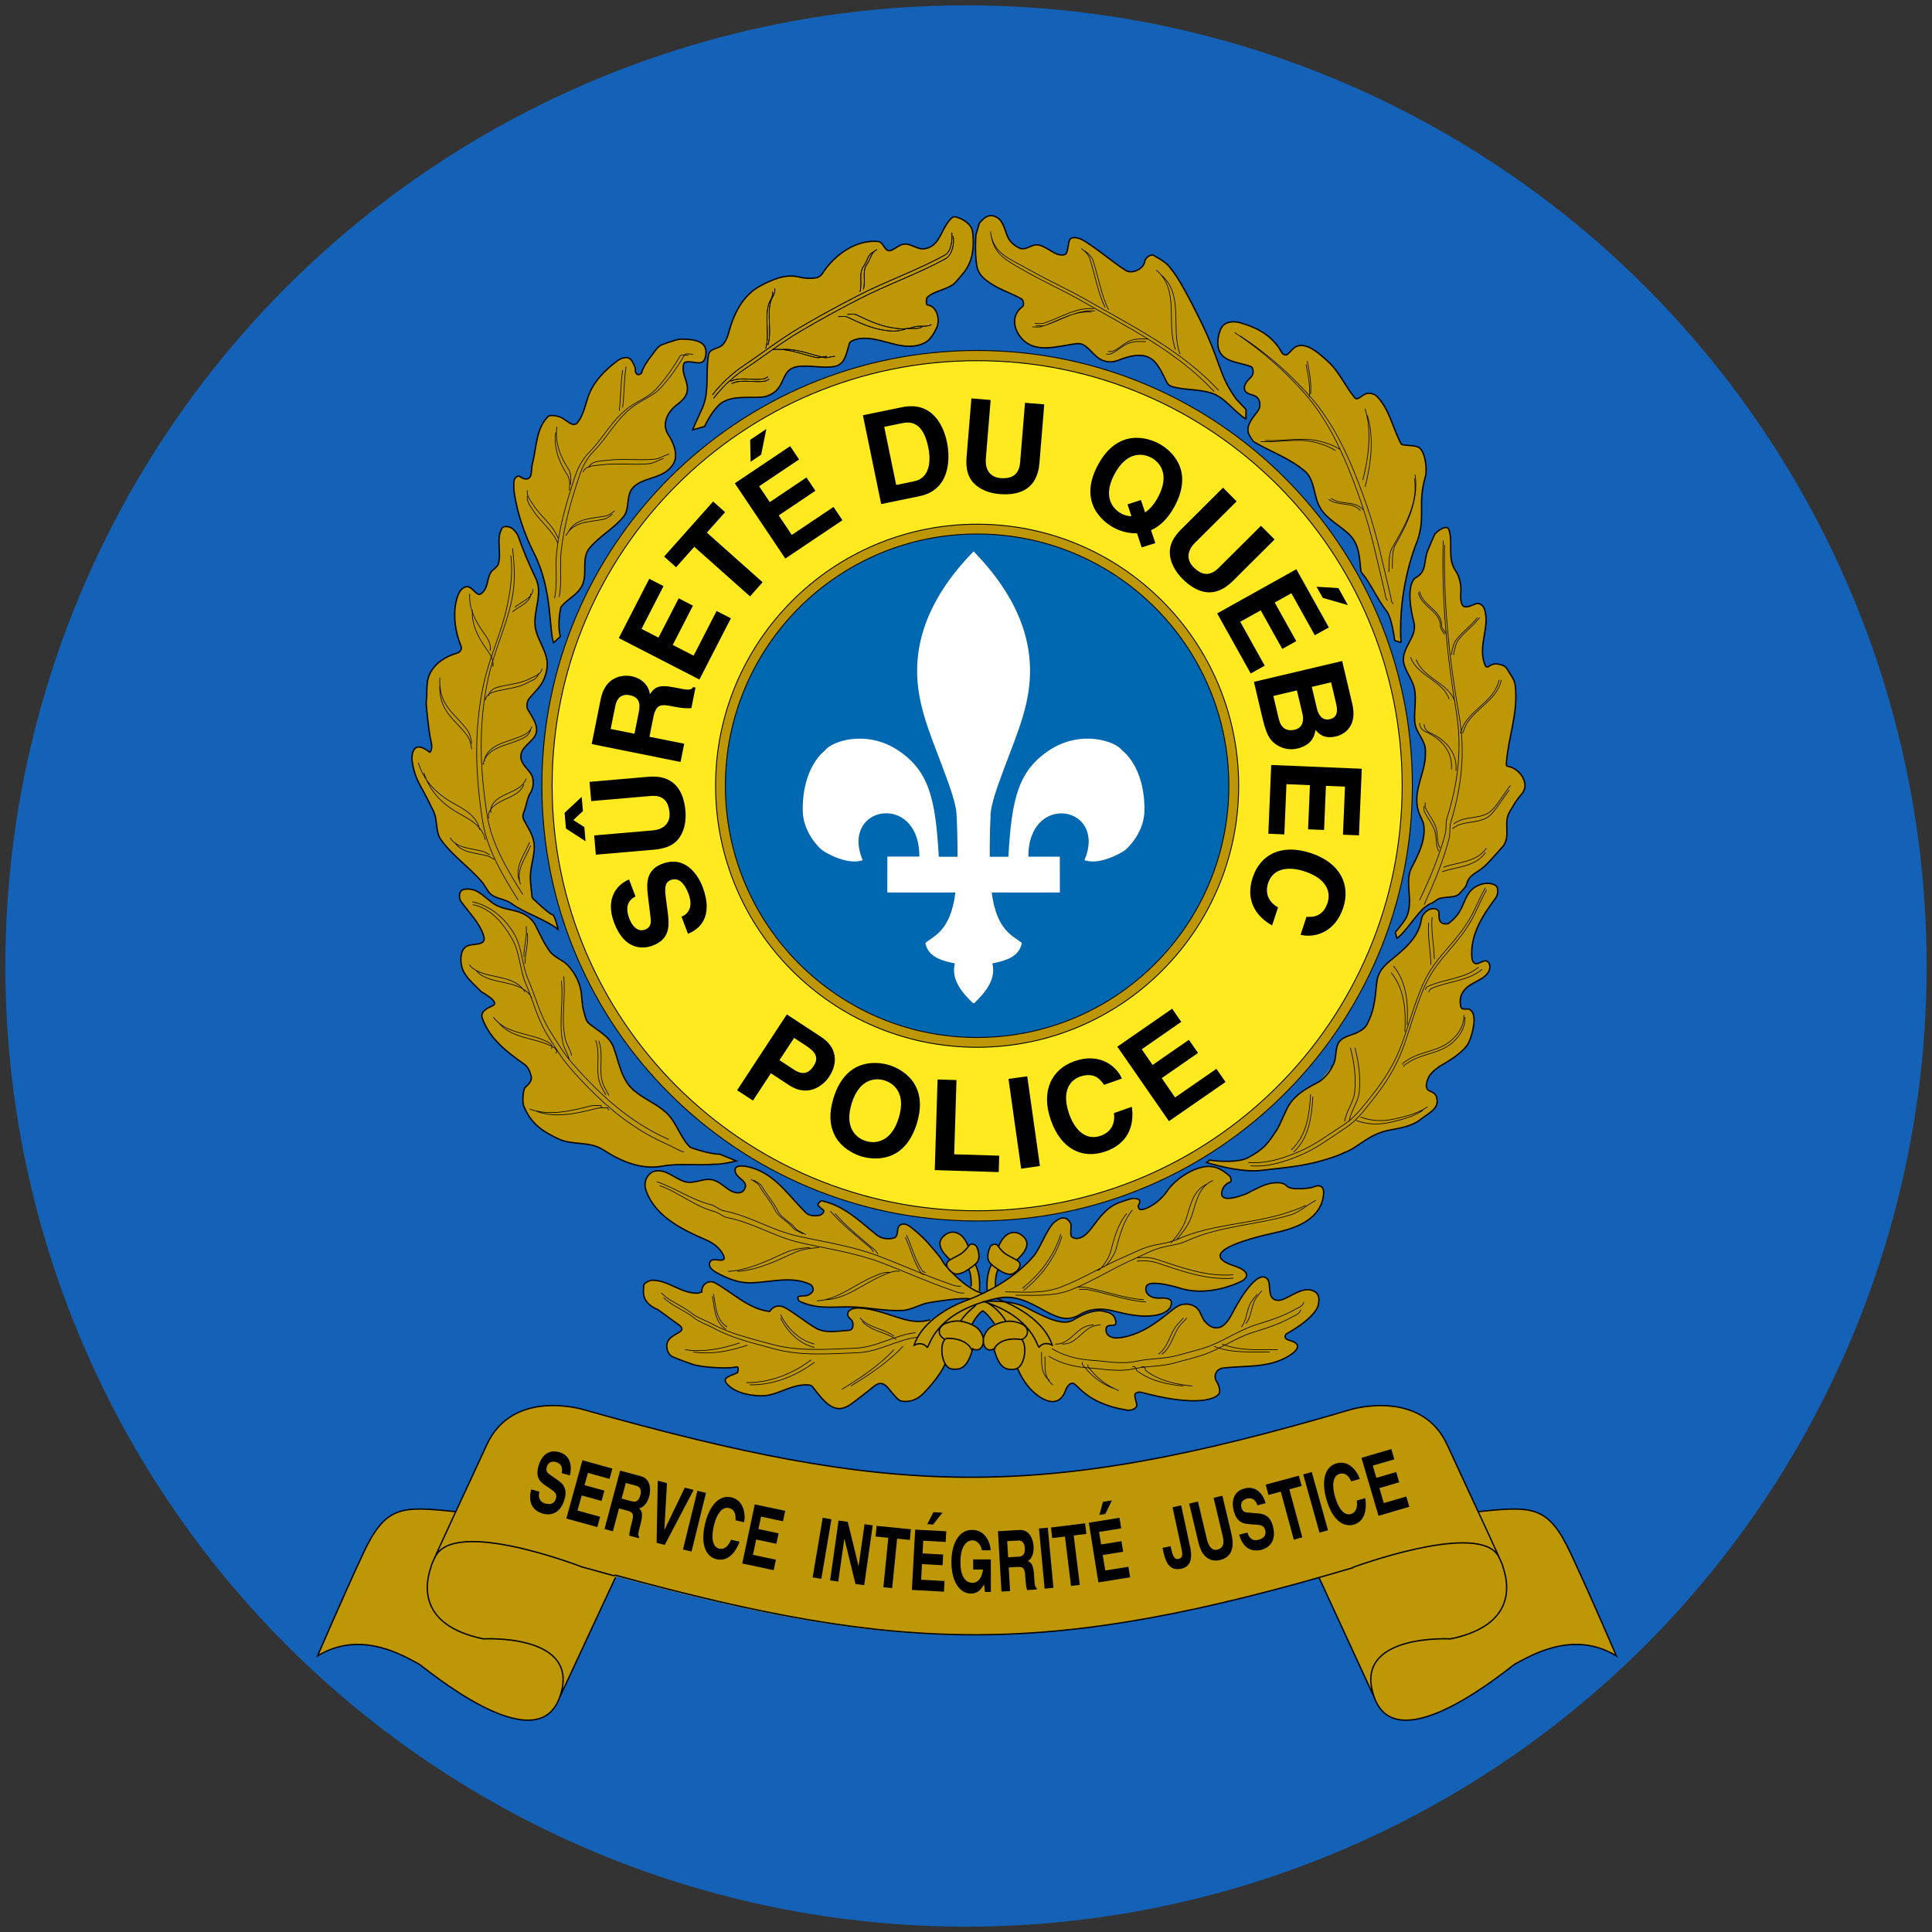 <svg width="900" height="900" version="1.1" viewBox="0 0 238.12 238.12" xmlns="http://www.w3.org/2000/svg">
 <rect x="0" y="0" width="238.12" height="238.12" fill="#333333" stroke="none"/>
 <circle id="XMLID_69_" cx="119.06" cy="119.06" r="118.4" fill="#1362b7" stroke-width=".463"/>
 <g transform="matrix(.321 0 0 .321 38.969 -42.369)">
  <g fill="#bd9705">
   <path d="m446.18 712.4c20.797-2.156 26.883-2.547 35.57 16.148 8.734 18.742 17.445 39.227 17.445 39.227-17-10.461-34.102 0.711-38.797 3.063-1.742 0.859-44.891 37.906-54.055 13.07l-21.359-46.336v0.063c-108.06 30.742-163.7 28.578-269.83-0.383l-0.203 0.32-21.563 46.336c-9.141 24.836-52.305-12.211-54.047-13.07-4.688-2.352-21.789-13.523-38.789-3.063 0 0 8.719-20.484 17.438-39.227 8.688-18.695 14.781-18.305 35.578-16.148l0.031-0.016c3.633-7.813 7.875-16.93 11.906-25.68 10.016-21.789 37.047-13.508 37.047-13.508 118.99 33.555 173.9 35.742 294.65 0 0 0 27.055-8.227 37.047 13.508 4.023 8.742 8.258 17.844 11.875 25.656l0.056 0.04"/>
   <path d="m253.77 600.79c92.297 0 167.12-74.813 167.12-167.11 0-92.289-74.82-167.11-167.12-167.11-92.281 0-167.11 74.82-167.11 167.11-1e-3 92.297 74.827 167.11 167.11 167.11"/>
   <line x1="251.76" x2="251.76" y1="640.53" y2="640.53"/>
   <path d="m252.45 650.05c0.461 0.18 1.266 0.375 2.047 0h-2.047"/>
   <path d="m257.73 650.05c0.867 0.469 1.813 0.18 2.25 0h-2.25"/>
   <path d="m252.45 650.05c0.461 0.18 1.266 0.375 2.047 0h-2.047"/>
   <path d="m257.73 650.05c0.867 0.469 1.813 0.18 2.25 0h-2.25"/>
   <path d="m252.02 650.05c-1.969 6.805-4.211 8.039-7.977 7.563-1.008-0.133-1.828-0.844-2.445-1.844l-0.078-0.211c-2.398 5.672-8.719 11.766-8.719 11.766-2.188 2.117-5.063 3.156-8.07 2.625-2.023-0.359-4.742-5.273-6.539-6.313-2.273-1.32-3.695 0.414-6 2.234-1.547 1.195-5.336 4.18-7.07 5.383-5.734 3.953-9.383 0-14.555-6.844-0.672-0.867-2.523-0.75-3.922-0.625-5.781 0.547-10.359 4.344-16.164 4.133-4.672-0.188-9.5-1.172-12.625-4.43-2.539-2.648 1.484-3.195 3.891-4.445 0 0 1.063-2.82-0.898-2.164-1.961 0.648-12.641 0.313-16.656-1.164-2.453-0.891-4.844-1.695-7.195-2.727-1.234-0.531-1.922-1.609-2.234-2.938h117.26"/>
   <path d="m254.5 650.05c-0.781 0.375-1.586 0.18-2.047 0h2.047"/>
   <path d="m259.98 650.05c-0.438 0.18-1.383 0.469-2.25 0h2.25"/>
   <path d="m376.42 650.05c-0.445 0.727-1.406 1.602-3.086 2.617-7.672 4.648-16.5 3.594-25.055 4.563-2.641 0.297-3.938 3.031-2.617 5.063 0.992 1.523 1.82 4.359 0.656 5.195 0 0-4.148 5.594-28-0.508-0.961-0.234-2.813-1.07-3.883 0.211-0.578 0.711 1.016 4.141 0.547 4.844-0.813 1.211-2.508 1.57-3.773 1.359-15.844-2.563-18.891-10.266-20.789-10.313-1.867-0.055-2.867 3.203-2.867 3.203-2.547 6.227-8.008 3.781-11.82 0.461-2.781-2.43-4.969-5.828-6.492-9.43l-0.117 0.094c-0.289 0.164-0.586 0.25-0.914 0.289-3.773 0.477-6.023-0.789-7.945-7.648h116.16"/>
   <path d="m134.77 650.05c-0.016-0.047-0.023-0.102-0.039-0.156-1.398-6.773 10.219-5.555 3.703-9.813l-7.18-5.227c-5.664-2.367-5.758-5.813-5.57-8.141h13.469c2.391 1.055 4.836 1.922 7.563 1.789 0.297-0.016 0.828-0.43 1.367-0.461-0.039-0.477 0-0.93 0.117-1.328h8.453c5.539 3.664 10.75 8.063 17.5 8.828 1.375-2.266 3.828-2.641 6.07-1.352 3.992 2.313 7.43 5.25 11.352 7.586 3.938 2.352 8.406 1.242 12.813 1.039 1.93-0.102 1.859-2.102 1.57-3.211-0.289-1.141-1.578-1.461-1.805-2.5-0.516-2.305 2.336-2.938 3.938-2.898 5.797 0.125 11.148 2.43 16.797 4.109 3.539 1.047 7.148 1.531 10.898 0.391l1.422-0.484c5.789-4.703 12.398-6.898 12.398-6.898 0.414-0.156 0.813-0.32 1.234-0.477l0.266-0.133c-3.914-0.656-15.469 1.391-15.469 1.391-3.781 0.516-6.867 2.859-10.555 3.023-6.984 0.359-13.453-1.344-20.484-1.359-7.102-0.016-12.367 0.906-19.078-2.18-0.336-0.164-0.836-1.625-0.445-1.742 2.469-0.75 3.273 0.375 5.32-1.68 0.391-0.398 0.492-0.93 0.375-1.453h63.945c-0.016 0.297-0.031 0.641-0.055 0.992l-0.094 0.461c0.367 0.141 0.75 0.258 1.117 0.375l0.297 0.063c0.531-0.266 1.039-0.523 1.547-0.766l0.094-0.086c-0.016-0.367-0.031-0.727-0.047-1.039h60.977c-0.172 1.938 1.672 4.023 5.961 3.664 0 0 3.859-0.32 3.859 1.781 0 3.203-3.914 4.563-6.523 4.922-5.328 0.758-10.57-0.469-15.961-1.797-4.148-1.008-8.633-1.031-12.961 1.578-9.711 5.844-17.711-9.422-31.539-6.375-1.477 0.328-2.883 0.68-4.203 1.063l-0.43 0.156s9.508-0.914 15.891 2.328c6.375 3.25 13.445 7.18 17.781 4.93 0 0 7.852-5.258 12.891-3.25 0 0 3.195 0.313 3.703 3.563 0.531 3.242-4.07-0.102-3.758 3.563 0.234 2.742 3.453 2.93 4.289 2.867 11.305-0.828 19.781-10.336 23.289-12.219 2.641-1.438 6.664-1.008 8.391 2.133 0 0 1.453 3.445 2.117 3.867 0 0 5.195 6.805 10.109-2.734 2.141-4.133 4.258-7.563 6.227-10.039h8.383c0.063 0.805 0.148 1.617 0.367 2.375 0.781 2.547 3.313 2.398 4.773 1.813 3.367-1.344 7.352-4.539 10.859-3.563 2.594 0.711 3.391 2.586 2.719 5.438 0 0 0.07 4.383-12.344 11.422 0 0-1.695 1.789 1.664 2.539-0.289-0.063 3.906 0.805 2.32 3.313h-116.16c-0.016-0.039-0.023-0.078-0.039-0.117 0 0-0.102 0.047-0.242 0.117h-2.25c-0.508-0.211-0.992-0.719-1.328-1.641-1.117-3.031 1.414-5.773 1.414-5.773 0.563-0.734 1.594-1.438 2.836-2.016l-0.172-0.313c-3.266-4.586-4.578-5.016-4.578-5.016s-1.961 1.086-4.148 5.234l0.117 0.125c1.141 0.57 2.117 1.25 2.656 1.953 0 0 2.516 2.75 1.383 5.781-0.359 0.961-0.883 1.469-1.414 1.664h-2.047c-0.234-0.086-0.375-0.164-0.375-0.164-0.016 0.063-0.039 0.117-0.055 0.164h-117.26"/>
   <path d="m347.47 626.72c-4.273 1.039-9.688 1.594-15.016 0.109 0 0-0.109-0.047-0.297-0.109h15.313"/>
   <path d="m125.68 626.72c0.039-0.461 0.102-0.867 0.117-1.227 0.055-0.883 2.289-1.938 3.133-1.945 3.727-0.023 6.922 1.75 10.219 3.172h-13.469"/>
   <path d="m148.2 626.72c0.586-2.133 2.969-3.266 4.93-2.172 1.203 0.672 2.367 1.398 3.523 2.172h-8.453"/>
   <path d="m190.77 626.72c-0.133-0.711-0.641-1.391-1.172-1.641-7.008-3.203-14.672-0.875-22.234-0.547-4.398 0.188-8.375-1.219-12.195-3.156-2.07-1.047-5.43-2.773-3.727-5.195 1.164-1.625 6.727 1.469 4.82-2.422-1.375-2.797-3.984-4.586-6.742-5.781-9.359-4.055-19.961-9.305-23.063-19.563-0.805-2.734 0.836-6.148 3.625-6.75 4.172-0.891 7.266 2.656 11.242 3.961 3.734 1.227 7.031-1.367 10.609-0.672 3.016 0.578 4.906 3.07 7.555 4.414 1.5 0.758 3.805 1.086 4.859-0.578 1.961-3.055-2.391-4.109-3.266-6.414-1.625-4.359 5.547-2.375 8.086-1.352 8.164 3.289 12.672 10.586 19 16.734 1.156 1.133 3.719 1.25 5.461 0.758 0.453-0.141 1.813-1.406 1.055-1.945-0.898-0.664-1.227-0.945-1.984-1.82-0.445-0.516 1.227-1.758 1.32-1.742 8.867 2.031 14.055 7.422 21.266 13.203 1.734 1.406 4.313 1.68 6.375 1.156 2.289-0.547 0.844-4.008 2.617-5.047 1.977-1.195 4.031 0.844 5.742 2.234 3.664 2.969 6.398 6.344 9.336 9.93 0.891 1.07 1.391 2.461 2.328 3.406 0 0 4.43 5.461 9.734 8.711l0.039-0.633c0.203-3.297-0.391-5.844-0.977-6.633l-0.188 0.133c-1.672 1.094-4.164 2.367-5.766 1.273-1.328-0.891-1.039-0.688-1.563-1.32-2.07-2.508 0.258-3.602 0.258-3.602l0.195-0.094c0-0.07-0.063-0.086-0.094-0.109-5.719-5.281-3.93-7.984-1.641-9.625 2.523-1.797 6.469-1.289 8.68 4.531l0.422-0.422c0.953-1.094 2.523 0.133 2.523 0.133 0.305 0.227 2.305 4.391 0.297 6.617-0.148 0.148-0.281 0.297-0.422 0.438l-0.117 0.078c1.023 2.313 1.852 4.734 1.648 9.352h-63.941"/>
   <path d="m257.57 626.72c-0.164-4.563 0.656-6.859 1.688-9.156l-0.078-0.219c-0.164-0.133-0.297-0.289-0.438-0.438-2-2.242 0.039-6.383 0.336-6.617 0 0 1.578-1.211 2.523-0.102l0.414 0.414c2.258-5.805 6.203-6.297 8.703-4.484 2.289 1.656 4.063 4.383-1.695 9.609l0.102 0.211s2.328 1.109 0.234 3.617c-0.508 0.625-0.234 0.414-1.555 1.305-1.617 1.078-4.094-0.203-5.758-1.297l-0.188-0.148c-0.602 0.789-1.203 3.328-1.023 6.625l0.172-0.086c10.625-6.18 15.102-12.523 15.102-12.523 2.594-3.75 5.281-11.633 8.406-12.875-0.258 0.102 3.094-2.781 5.133 1.141 0.523 1.008-0.438 4.625 0.508 5.242 2.094 1.359 4.359 0.086 5.969-1.578 1.852-1.906 3.25-4.289 5.039-6.297 2.148-2.406 4-4.086 7.117-5.32 0 0 5.422-1.969 5.547-1.563 0 0 2.508-0.109 2.406 1.148-0.109 1.195-1.156 1.578-0.219 2.836 0.914 1.195 7.328-1.789 10.68-6.813 3.352-5.031 11.938-10.578 17.797-9.32 0 0 2.828 0.313 6.391 3.664 0 0 0.938 1.992-0.117 2.211 0 0-1.984 0.727-2.719 2.609-2.328 5.984 6.297 2.953 9.211 1.781 0 0 5.656-3.086 7.961-3.664 2.297-0.578 5.797-1.094 7.43 0.727 1.625 1.836 9.461 0.844 10.313 0.367 0.836-0.461 4.188-1.461 3.82 2.781-0.813 9.383-10.133 12.938-18 14.648-13.508 2.93-30.602 8.18-16.328 12.867 7.625 2.523 3.961 5.141 3.445 5.563-0.273 0.211-3.648 1.992-8.43 3.133h-15.313c-1.914-0.586-12.273-3.641-13.414-0.828-0.109 0.266-0.172 0.539-0.195 0.828h-60.977"/>
   <path d="m357.68 626.72c2.539-3.219 4.773-4.844 6.375-4.383 1.867 0.547 1.883 2.406 2.008 4.383h-8.383"/>
   <path d="m252.02 650.05c-1.969 6.805-4.211 8.039-7.977 7.563-1.008-0.133-1.828-0.844-2.445-1.844l-0.078-0.211c-2.398 5.672-8.719 11.766-8.719 11.766-2.188 2.117-5.063 3.156-8.07 2.625-2.023-0.359-4.742-5.273-6.539-6.313-2.273-1.32-3.695 0.414-6 2.234-1.547 1.195-5.336 4.18-7.07 5.383-5.734 3.953-9.383 0-14.555-6.844-0.672-0.867-2.523-0.75-3.922-0.625-5.781 0.547-10.359 4.344-16.164 4.133-4.672-0.188-9.5-1.172-12.625-4.43-2.539-2.648 1.484-3.195 3.891-4.445 0 0 1.063-2.82-0.898-2.164-1.961 0.648-12.641 0.313-16.656-1.164-2.453-0.891-4.844-1.695-7.195-2.727-1.234-0.539-1.922-1.609-2.234-2.938h117.26"/>
   <path d="m254.5 650.05c-0.781 0.375-1.586 0.18-2.047 0h2.047"/>
   <path d="m259.98 650.05c-0.438 0.18-1.383 0.469-2.25 0h2.25"/>
   <path d="m376.42 650.05c-0.445 0.727-1.406 1.602-3.086 2.617-7.672 4.648-16.5 3.594-25.055 4.563-2.641 0.297-3.938 3.031-2.617 5.063 0.992 1.523 1.82 4.359 0.656 5.195 0 0-4.148 5.594-28-0.508-0.961-0.234-2.813-1.07-3.883 0.211-0.578 0.711 1.016 4.141 0.547 4.844-0.813 1.211-2.508 1.57-3.773 1.359-15.844-2.563-18.891-10.266-20.789-10.313-1.867-0.055-2.867 3.203-2.867 3.203-2.547 6.227-8.008 3.781-11.82 0.461-2.781-2.43-4.969-5.828-6.492-9.43l-0.117 0.094c-0.289 0.164-0.586 0.25-0.914 0.289-3.773 0.477-6.023-0.781-7.945-7.648h116.16"/>
   <path d="m134.77 650.05c-0.016-0.047-0.023-0.102-0.039-0.156-1.398-6.773 10.219-5.555 3.703-9.813l-7.18-5.227c-5.672-2.367-5.758-5.813-5.57-8.141h13.461c2.398 1.055 4.844 1.922 7.57 1.789 0.297-0.016 0.828-0.43 1.367-0.461-0.039-0.477 0-0.93 0.117-1.328h8.453c5.531 3.664 10.75 8.063 17.5 8.828 1.375-2.266 3.828-2.641 6.07-1.352 3.992 2.313 7.43 5.25 11.352 7.586 3.938 2.352 8.406 1.242 12.813 1.039 1.93-0.102 1.859-2.102 1.57-3.211-0.289-1.141-1.578-1.461-1.805-2.5-0.516-2.305 2.336-2.938 3.938-2.898 5.797 0.125 11.148 2.43 16.797 4.109 3.539 1.047 7.148 1.531 10.898 0.391l1.422-0.484c5.789-4.703 12.398-6.898 12.398-6.898 0.414-0.156 0.813-0.32 1.234-0.477l0.266-0.133c-3.914-0.656-15.469 1.391-15.469 1.391-3.781 0.516-6.867 2.859-10.555 3.023-6.984 0.359-13.453-1.344-20.484-1.359-7.102-0.016-12.367 0.906-19.078-2.18-0.336-0.164-0.836-1.625-0.445-1.742 2.469-0.75 3.273 0.375 5.32-1.68 0.391-0.398 0.492-0.93 0.375-1.453h63.945c-0.016 0.297-0.031 0.641-0.055 0.992l-0.094 0.461c0.367 0.141 0.75 0.258 1.117 0.375l0.297 0.063c0.531-0.266 1.039-0.523 1.547-0.766l0.094-0.086c-0.016-0.367-0.031-0.727-0.047-1.039h60.977c-0.172 1.938 1.672 4.023 5.961 3.664 0 0 3.859-0.32 3.859 1.781 0 3.203-3.914 4.563-6.523 4.922-5.328 0.758-10.57-0.469-15.961-1.797-4.148-1.008-8.633-1.031-12.961 1.578-9.711 5.844-17.711-9.422-31.539-6.375-1.477 0.328-2.883 0.68-4.203 1.063l-0.43 0.156s9.508-0.914 15.891 2.328c6.375 3.25 13.445 7.18 17.781 4.93 0 0 7.852-5.258 12.891-3.25 0 0 3.195 0.313 3.703 3.563 0.531 3.242-4.07-0.102-3.758 3.563 0.234 2.742 3.453 2.93 4.289 2.867 11.305-0.828 19.781-10.336 23.289-12.219 2.641-1.438 6.664-1.008 8.391 2.133 0 0 1.453 3.445 2.117 3.867 0 0 5.195 6.805 10.109-2.734 2.141-4.133 4.258-7.563 6.227-10.039h8.383c0.063 0.805 0.148 1.617 0.367 2.375 0.781 2.547 3.313 2.398 4.773 1.813 3.367-1.344 7.352-4.539 10.859-3.563 2.594 0.711 3.391 2.586 2.719 5.438 0 0 0.07 4.383-12.344 11.422 0 0-1.695 1.789 1.664 2.539-0.289-0.063 3.906 0.805 2.32 3.313h-116.15c-0.016-0.039-0.023-0.078-0.039-0.117 0 0-0.102 0.047-0.242 0.117h-2.25c-0.508-0.211-0.992-0.719-1.328-1.641-1.117-3.031 1.414-5.773 1.414-5.773 0.563-0.734 1.594-1.438 2.836-2.016l-0.172-0.313c-3.266-4.586-4.578-5.016-4.578-5.016s-1.961 1.086-4.148 5.234l0.117 0.125c1.141 0.57 2.117 1.25 2.656 1.953 0 0 2.516 2.75 1.383 5.781-0.359 0.961-0.883 1.469-1.414 1.664h-2.047c-0.234-0.086-0.375-0.164-0.375-0.164-0.016 0.063-0.039 0.117-0.055 0.164h-117.26"/>
   <path d="m347.48 626.72c-4.281 1.031-9.695 1.594-15.023 0.109 0 0-0.109-0.047-0.297-0.109h15.32"/>
   <path d="m125.68 626.72c0.039-0.461 0.102-0.867 0.117-1.227 0.055-0.883 2.289-1.938 3.133-1.945 3.727-0.023 6.922 1.75 10.211 3.172h-13.461"/>
   <path d="m148.2 626.72c0.586-2.133 2.969-3.266 4.93-2.172 1.203 0.672 2.367 1.398 3.523 2.172h-8.453"/>
   <path d="m190.77 626.72c-0.133-0.711-0.641-1.391-1.172-1.641-7.008-3.203-14.672-0.875-22.234-0.547-4.398 0.188-8.375-1.219-12.195-3.156-2.07-1.047-5.43-2.773-3.727-5.195 1.164-1.625 6.727 1.469 4.82-2.422-1.375-2.797-3.984-4.586-6.742-5.781-9.359-4.055-19.961-9.305-23.063-19.563-0.805-2.734 0.836-6.148 3.625-6.75 4.172-0.891 7.266 2.656 11.242 3.961 3.734 1.227 7.031-1.367 10.609-0.672 3.016 0.578 4.906 3.07 7.555 4.414 1.5 0.758 3.805 1.086 4.859-0.578 1.961-3.055-2.391-4.109-3.266-6.414-1.625-4.359 5.547-2.375 8.086-1.352 8.164 3.289 12.672 10.586 19 16.734 1.156 1.133 3.719 1.25 5.461 0.758 0.453-0.141 1.813-1.406 1.055-1.945-0.898-0.664-1.227-0.945-1.984-1.82-0.445-0.516 1.227-1.758 1.32-1.742 8.867 2.031 14.055 7.422 21.266 13.203 1.734 1.406 4.313 1.68 6.375 1.156 2.289-0.547 0.844-4.008 2.617-5.047 1.977-1.195 4.031 0.844 5.742 2.234 3.664 2.969 6.398 6.344 9.336 9.93 0.891 1.07 1.391 2.461 2.328 3.406 0 0 4.43 5.461 9.734 8.711l0.039-0.633c0.203-3.297-0.391-5.844-0.977-6.633l-0.188 0.133c-1.672 1.094-4.164 2.367-5.766 1.273-1.328-0.891-1.039-0.688-1.563-1.32-2.07-2.508 0.258-3.602 0.258-3.602l0.195-0.094c0-0.07-0.063-0.086-0.094-0.109-5.719-5.281-3.93-7.984-1.641-9.625 2.523-1.797 6.469-1.289 8.68 4.531l0.422-0.422c0.953-1.094 2.523 0.133 2.523 0.133 0.305 0.227 2.305 4.391 0.297 6.617-0.148 0.148-0.281 0.297-0.422 0.438l-0.117 0.078c1.023 2.313 1.852 4.734 1.648 9.352h-63.941"/>
   <path d="m257.57 626.72c-0.164-4.563 0.656-6.859 1.688-9.156l-0.078-0.219c-0.164-0.133-0.297-0.289-0.438-0.438-2-2.242 0.039-6.383 0.336-6.617 0 0 1.578-1.211 2.523-0.102l0.414 0.414c2.258-5.805 6.203-6.297 8.703-4.484 2.289 1.656 4.063 4.383-1.695 9.609l0.102 0.211s2.328 1.109 0.234 3.617c-0.508 0.625-0.234 0.414-1.555 1.305-1.617 1.078-4.094-0.203-5.758-1.297l-0.188-0.148c-0.602 0.789-1.203 3.328-1.023 6.625l0.172-0.086c10.625-6.18 15.102-12.523 15.102-12.523 2.594-3.75 5.281-11.633 8.406-12.875-0.258 0.102 3.094-2.781 5.133 1.141 0.523 1.008-0.438 4.625 0.508 5.242 2.094 1.359 4.359 0.086 5.969-1.578 1.852-1.906 3.25-4.289 5.039-6.297 2.148-2.406 4-4.086 7.117-5.32 0 0 5.422-1.969 5.547-1.563 0 0 2.508-0.109 2.406 1.148-0.109 1.195-1.156 1.578-0.219 2.836 0.914 1.195 7.328-1.789 10.68-6.813 3.352-5.031 11.938-10.578 17.797-9.32 0 0 2.828 0.313 6.391 3.664 0 0 0.938 1.992-0.117 2.211 0 0-1.984 0.727-2.719 2.609-2.328 5.984 6.297 2.953 9.211 1.781 0 0 5.656-3.086 7.961-3.664 2.297-0.578 5.797-1.094 7.43 0.727 1.625 1.836 9.461 0.844 10.313 0.367 0.836-0.461 4.188-1.461 3.82 2.781-0.813 9.383-10.133 12.938-18 14.648-13.508 2.93-30.602 8.18-16.328 12.867 7.625 2.523 3.961 5.141 3.445 5.563-0.273 0.211-3.641 1.992-8.422 3.133h-15.32c-1.922-0.586-12.273-3.641-13.414-0.828-0.109 0.266-0.172 0.539-0.195 0.828h-60.978"/>
   <path d="m357.68 626.72c2.539-3.219 4.773-4.844 6.375-4.383 1.867 0.547 1.883 2.398 2.008 4.383h-8.383"/>
   <path d="m389.88 541.77c2.047-2.367 1.203-6.047 2.406-8.844 1.273-2.961 5.023-3.234 7.75-4.633 1.578-0.789 3.18-1.984 3.75-3.609 0 0 1.188-2.313 1.766-4.492 2.781-10.484-0.453-13.32 6.773-19.281 5.203-4.289 10.969-8.734 12.023-15.836 0.461-3.086 4.297-5.32 6.352-3.617 0.977 0.797-0.336 3.844 1.547 4.93 0.75 0.438 2.063 0.516 2.734 0.039 0 0 2.578-1.969 4-4.344 1.93-3.133 2.453-7.086 5.773-9.336 2.531-1.695 5.852-2.172 8.07-0.797 1.125 0.695 1.188 3.352-0.016 4.953-5.188 6.898-9.813 14.313-9.055 22.867 0.063 0.625 0.344 1.68 1.055 2.07 1.414 0.781 3.391-1.578 4.781-0.742 1.602 0.961 1.148 3.359 0.25 4.523-2.305 2.984-6.484 3.547-8.898 6.422-2.156 2.547-1.75 4.984-1.422 6.5 0.375 1.758 3.172 0.164 3.734 1.352 0 0 3.203 1.539-0.297 11.5l-0.039-0.242c-0.852 4.602-11.18 10.016-10.672 9.719-1.555 0.93-3.789 2.563-4.922 4.367 0 0-2.539 4.648 0.266 5.664 2.797 1.008 2.664 2.68 2.656 3l-0.023-0.344c1.234 4.133-3.422 6.031-6.133 8.219-3.188 2.586-7.531 3.281-11.891 4.117-8.414 1.594-12 6.773-17.531 8.672 0 0-1.953 1.195-8.688 3.117-7.625 2.18-15.258 2.758-23.266 3.695-6.227 0.727-15.031-1.266-20.828-3.031l1.164-0.914c3.875 0.625 11.375 0.883 14.656-0.891 6.008-3.234 7.523-5.156 11.195-10.805 1.156-1.789 3.453-7.633 4.633-9.453 2.836-4.453 7.234-6.672 11.789-9.086"/>
   <path d="m385.32 547.2s3.695-2.625 4.93-6.039"/>
   <path d="m356.98 292.85c-4.695-2.891-8.094-8.359-13.258-9.961-4.852-1.516-9.719-1.07-14.734-2.359-0.586-0.164-1.688-0.563-2.164-1.422-2.164-3.906-3.664-8.648-7.781-10.172-3.492-1.297-7.664 0.055-11.367 1.477-2.203 0.852-4.844 0.672-7-0.734-3.07-2.023-5-6.133-8.5-5.758-7.43 0.805-16.398 4.383-21.875-2.688-2.688-3.469-3.297-8.445 0.922-11.531 0.664-0.484 0.375-2.469-0.375-2.914-3.648-2.125-7.539-3.25-11.164-5.516-2.906-1.828-5.297-3.625-5.969-6.984-1.086-5.445-0.211-14.602-0.43-11.984l1.313-4.578c1.648-1.953 3.281-3.523 5.75-2.734 3.57 1.141 3.859 5.25 5.305 8.227 0.906 1.836 2.727 3.328 4.57 4.094 1.781 0.734 3.609-0.719 5.477-1.203 3.898-1.016 7.914 4.938 11.805 3.602 1.422-0.484 1.023-5.469 2.227-6.141 1.688-0.945 3.977 0.141 5.641 1.195 5.641 3.57 9.836 7.406 15.453 11.055 2.32 1.508 7.188-0.453 7.414-3.922 0 0 1.086-2.188 3.047-1.969 0 0 5.227 2.617 6.531 4.797 0.469 0.773 2.617 1.961 11.336 19.609 8.719 17.656 7.188 21.359 14.164 30.953l3.703 3.922-0.041 3.639"/>
   <path d="m414.95 492.24c3.063-1.938 7.797-9.727 10.727-11.898 3.203-2.383 1.281-0.414 4.578-2.836 2.117-1.57 6.867-0.406 8.719-2.406 0.539-0.57 2.398-2.484 2.609-3.258 1.156-4.32 3.633-4.219 6.977-7.195 1.961-1.742 7.414-8.063 7.414-8.063 2.711-4.461-0.344-8.648 2.383-13.094 1.859-3.008 2.109-3.875 4.594-6.742 3.367-3.891-1.055-9.945-5.453-10.523-0.664-0.094-0.508-1.102-0.5-1.289 0.711-9.992 4.633-19.359 3.391-29.813-0.297-2.469-1.938-4.125-3.125-6.266-0.75-1.344-2.359-1.703-3.57-1.906-1.227-0.203-2.328 0.047-3.57 1-0.242 0.195-0.977 0.094-1.086-0.109-3.531-7.469 1.898-14.797-0.469-22.008-0.383-1.156-1.789-2.578-3.313-2.016-1.875 0.68-4.516 2.281-5.398 8e-3 -0.914-2.359-8e-3 -5.086-0.477-7.539-0.32-1.695-0.734-3.5-1.914-5.18-3.227-4.602-0.945-10.711-2.461-15.563-0.727-2.352-3.992-0.117-5.438 1.445-0.25 0.273-2.805 6.477-2.805 6.477-1.656 4.063-0.109 7.953-4.75 10.422 0 0-4.273 2.5-0.523 17.07 1.531 5.977-5.758 10.188-3.656 16.539 0.945 2.883 3.352 6.188 3.875 9 0.773 4.117-0.203 8.328 0.094 12.617 0.211 3.281 2.766 5.828 3.789 8.992 0.359 1.117 0.32 2.336 0.313 3.453-0.047 7.469-5.023 14.063-2.711 21.836 0.57 1.938 1.82 3.672 2.07 5.398 0.781 5.57-1.938 11.141-4.617 16.219-3.031 5.727 1.031 13.242-2.164 19.391-1.109 2.117-4.141 5.523-4.141 5.523l0.608 2.314"/>
   <path d="m416.52 378.57c0.016 0.211-2.398-0.664-2.398-0.664-1.094-8.281-2.828-10.891-2.828-10.891-3.617-4.625-5.102-8.43-8.414-13.273-0.633-0.922-1.695-1.711-1.82-2.922-0.461-5.258-0.695-10.211-4.68-13.906-3.727-3.461-8.164-5.516-10.766-9.758-2.867-4.688-1.914-10.859-6.203-14.445-5.891-4.914-12.781-7.211-19.227-11.008-0.602-0.352-1.305-1.648-1.656-2.203-2.25-3.594 0.898-6.766 3.109-9.828 1.18-1.633 0.93-4.375-0.836-5.461-1.461-0.898-3.992-0.836-4.367-2.805-0.344-1.859 1.305-3.414 2.633-4.758 0.977-0.984 0.914-3.531-0.203-3.938-4.453-1.641-10.742-1.695-12.281-6.477-0.805-2.492-0.297-5.781 0.891-8.219s4.477-2.922 7.305-2.102c6.656 1.906 12.492 4.992 16.023 11.531 0.258 0.492 1.484 1.164 2.063 0.656 0.797-0.688 1.367-1.297 1.891-1.867 4.063-4.359 10.047 1.195 13.664 4.492 4.5 4.078 6.633 9.539 10.391 14.039 1.039 1.258 2.984-1.469 4.805-1.742 1.273-0.188 2.883 0.297 3.758 1.227 4.797 5.086 5.914 11.93 9.172 18.141 0.492 0.953 5.492 0.195 7.164 1.641 2.211 1.891 2.914 8.359 2.188 10.891-3.117 10.797 0.195 14.867-3.047 24.633-2e-3 1e-3 -7.635 17.43-6.331 39.016"/>
   <path d="m82.422 314.49c0.313-0.875 0.305-3.422 0.531-4.211 1.719-6.375 1.328-13.484 6.008-18.297 0.695-0.719 2.586-0.461 3.961-0.125 2.141 0.523 3.586 2.43 5.586 3.078 0.305 0.102 1.234-0.039 1.508-0.336 2.945-3.336 3.281-7.734 4.945-11.664 2.133-5.008 6.016-8.828 10.461-12.242 1.75-1.344 4.258-2.211 5.641-0.359 0.359 0.484 1.758 2.906 1.461 3.836 0 0 0.219 2.836 2.398 1.086 0.32-1.844 2.648-5.32 3.75-6.602 1.211-1.406 1.938-3.211 3.898-4.234 0 0 5.859-2.234 7.391-2.234 2.461 0 6.273 0.125 8.289 1.766 1.633 1.32 1.633 3.555 1.148 5.32-1.055 3.883-4.984 0.789-7.781 1.852-0.508 0.203-0.648 1.141-0.695 1.609-0.375 3.484 2.438 6.539 1.391 10.102-0.906 3.023-3.734 4.094-5.789 6.391-2.461 2.75-3.328 6.5-1.414 9.516 0 0 4.672 6.547 2.148 11.156-0.977 1.781-2.641 3.141-4.273 4-3.68 1.906-8.055 2.172-11.117 5.086-3.125 2.961-1.258 8.227-3.875 11.406-3.773 4.594-9.078 7.344-12.945 11.914-3.516 4.164-0.57 10.242-3.102 14.828-1.93 3.5-5.328 4.672-7.961 7.922 0 0-1.531 6.102-0.234 11.328l-2.602 2.398c-1.758-4.797-0.445-20.484-7.422-34.219-6.969-13.727-7.836-24.844-7.836-24.844 0.094-2.07-0.539-4.414 1.961-5.008 0 0 3.484 2.836 4.57-0.219"/>
   <path d="m149.11 295.74c4.148-8.492 7.414-9.578 7.414-9.578 4.297-2.328 10.328-1.242 15.047-1.75 1.648-0.172 3.773-1.188 5.008-2.398 3.367-3.313 2.711-8.125 7.742-9.164 4.609-0.953 10.477 0.789 14.922-0.203 3.797-0.859 4.344-4.906 5.469-8.773 0.352-1.195 3.211-1.805 4.125-1.906 8.438-0.938 16.391 5.648 24.617 1.742 2.148-1.016 3.57-3.305 4.797-5.883 1.375-2.891 0.234-8.266-3.492-8.727-0.75-0.086-0.461-2.555-0.211-2.828 2.672-2.844 8.578-3.031 11.117-6.094 2.578-3.125 4.023-4.195 5.438-7.852 1.266-3.273 1.461-8.023 0.883-11.555-0.453-2.758-3.633-4.766-6.383-5.492-1.313-0.336-2.148 0.938-2.781 1.734-2.992 3.688-3.602 9.508-9.039 10.453-3.289 0.578-5.758-2.57-8.836-1.57-1.539 0.5-2.836 1.719-4.328 2.258-2.313 0.82-2.766-3.258-4.813-3.453-8.336-0.797-16.82 5-21.492 12.391-0.5 0.805-1.563 1.492-2.43 1.602-2.078 0.273-4.156 0.258-6.406-0.32-5.219-1.352-10.414 0.992-14.945 3.391-6.695 3.547-10.242 10.688-12.219 18.211-0.367 1.398-1.219 3.383-2.234 4.391-1.75 1.75-4.969 1.234-5.438 3.922-1.133 6.516 0.258 12.984-1.875 19.078-0.883 2.547-3.211 6.953-4.227 9.688l4.57-1.315"/>
   <path d="m92.891 488.84c-4.711-3.805-13.063-6.344-18.078-10.055-2.219-1.617-5.508-1.633-7.648-3.383-1.422-1.148-2.188-3.219-3.445-4.703-5.016-5.906-11.336-10.023-15.797-16.305-2.266-3.172-1.156-7.453-2.961-11.109-1.656-3.359-3.109-6.305-4.93-9.523-1.742-3.086-2.844-6.477-3.25-10.055 0 0-0.555-8.75 6.852-2.867 0 0 1.313-0.875 0.43-4.352-0.867-3.492-1.914-14.227-1.828-14.852 0.523-3.586-0.203-7.375 1.258-10.648 1.82-4.102 6-6.953 10.477-8.172 1.156-0.32 2.156-1.492 1.648-2.734-2.398-5.844-3.305-13.07-1.414-18.859 0.578-1.781 1.594-3.586 3.391-3.938 1.75-0.352 2.93 1.961 4.602 2.844 0.75 0.414 1.625-0.555 2.008-0.984 2.141-2.414 1.25-6.422 3.789-8.406 0.789-0.609 1.742-1.531 1.914-2.078 1.406-4.586-1.016-9.906 1.508-13.945 0.492-0.789 2.766-0.836 4.188 0.461 0.836 0.773 1.609 1.773 1.891 2.539 2 5.602 4.047 10.539 6.727 16.117 0.883 1.859 1.219 3.734 1.164 5.664-0.133 4.938-2.258 9.695-1.016 14.57 0.938 3.633 3.18 6.813 4.055 10.469 0.633 2.594 0.164 5.313-0.797 7.82-1.211 3.148-3.648 5.188-5.805 7.789-0.859 1.047-1.219 3.148-0.602 4.203 2.188 3.727 5.258 7.617 1.992 11.32-2.219 2.523-5.359 4.383-4.5 7.914 0.672 2.766 3.805 4.43 4.445 7.172 0.406 1.789 0.102 4.086-0.859 5.602-1.336 2.102-1.445 4.359-2.25 6.586-0.391 1.125-1.102 2.305-0.367 3.75 1.547 2.984 3.445 5.648 3.914 8.695 0.695 4.508-1.438 8.859-1.367 13.672 0.031 2.484 0.461 4.742 0.641 7.195 0.063 0.828 1.32 1.5 2.055 2.336 0 0 4.914 4.586 5.781 4.586 0.879 0 2.184 5.664 2.184 5.664"/>
   <path d="m161.32 577.76c-6.32 1.531-8.305 1.219-8.305 1.219-6.523 0.664-13.539-0.445-20.023 0.742-8.117 1.508-15.867-1.75-22.742-6.227-5.32-3.461-11.727-1.672-17.102-4.164-6.5-3-10.922-6.172-13.547-12.93-0.453-1.156-0.195-6.055 0.617-6.828 1.453-1.383 2.797-2.547 2.305-4.484-0.438-1.695-1.172-3.477-2.688-4.531-6.727-4.672-13.219-9.828-16.016-17.484-0.961-2.641 1.539-3.797 4.102-5.031 2.711-1.305-4.539-5.266-4.539-5.266-2.898-3.031-6.492-5.734-7.492-9.695-0.633-2.539-0.539-6.297 1.789-7.711 2.328-1.422 7.906 0.133 6.648-4.008-1.523-5.031-5.57-8.852-8.742-13.273-0.922-1.281-0.805-4.063 0.898-4.539 1.617-0.461 3.719-0.148 5.227 0.656 2.57 1.352 4.563 3.703 7.086 5.172 3.297 1.938 7.438 1.797 10.781 3.5 1.75 0.883 3.484 2.258 4.5 4.195 1.93 3.688 3.266 7.016 5.664 10.242 1.844 2.453 5.039 3.266 7.008 5.453 2.07 2.305 3.688 4.938 4.594 8.227 0.898 3.25 0.477 6.508 1.469 9.578 0.5 1.531 0.641 3.336 1.922 4.391 3.57 2.938 7.828 4.875 9.422 9.094 2.219 5.883 2.867 12.445 7.969 16.734 3.914 3.297 8.367 4.891 12.164 8.313 4.164 3.773 5.391 9.641 9.375 13.43 0 0 6.977 2.617 11.336 2.617l6.32 2.608"/>
  </g>
  <path d="m253.77 596.87c90.133 0 163.2-73.07 163.2-163.2 0-90.117-73.063-163.19-163.2-163.19-90.117 0-163.18 73.07-163.18 163.19 0 90.125 73.062 163.2 163.18 163.2" fill="#ffe91f"/>
  <path d="m253.77 534.1c55.469 0 100.43-44.953 100.43-100.42 0-55.453-44.961-100.42-100.43-100.42-55.453 0-100.42 44.969-100.42 100.42 0 55.468 44.969 100.42 100.42 100.42" fill="#bd9705"/>
  <path d="m253.77 530.34c53.391 0 96.656-43.281 96.656-96.664s-43.266-96.656-96.656-96.656c-53.383 0-96.656 43.273-96.656 96.656s43.273 96.664 96.656 96.664" fill="#0067b1"/>
  <path d="m219.29 474.67 0.016-13.797h12.281c0.102-24.953-30.625-19.602-21.734 1.406-5.742 1.984-13.875-2.648-15.398-3.727-1.531-1.102-7.531-7.172-7.633-15.266-0.219-17 8.5-23.094 8.5-23.094 2.563-3.664 15.906-8.07 27.898-0.227 11.984 7.852 14.602 18.531 15.828 41h7.195c0-0.102 0.078-7.875-0.359-16.367-0.391-7.625-8.938-25.711-12.43-37.703-3.477-11.992-8.273-35.305 18.961-63.203 27.242 27.898 22.453 51.211 18.961 63.203-3.484 11.992-12.031 30.078-12.422 37.703-0.43 8.492-0.328 16.266-0.328 16.367h7.156c1.234-22.469 3.852-33.148 15.844-41 11.984-7.844 25.328-3.438 27.891 0.227 0 0 8.727 6.094 8.5 23.094-0.102 8.094-6.094 14.164-7.633 15.266-1.523 1.078-9.672 5.711-15.398 3.727 8.898-21.008-21.648-26.289-21.531-1.336l0.367-0.023h11.703l0.023 13.75h-26.164c1.867 15.148 8.836 16.891 11.563 19.398-1.094 5.57-6.625 6.844-11.328 7.844 1.57 6.164-2.883 11.375-6.984 15.258h-0.438c-4.102-3.883-8.547-9.094-6.969-15.258-4.711-1-10.234-2.273-11.336-7.844 2.727-2.508 9.703-4.25 11.547-19.398h-26.149" fill="#fff"/>
  <g fill="none" stroke="#000">
   <path d="m58.953 360.02c-0.367 5.539 2.102 10.367 5.406 15 1.383 1.945 2.906 4.094 2.445 6.797m-6.82-15.601c-0.367 5.531 2.102 10.359 5.406 15 1.391 1.945 2.906 4.094 2.438 6.789m213.41 264.7c4.664 2.836 9.984 4.156 15.273 4.5 5.773 0.383 11.352 1.664 17.422 0.352 5.367-1.164 10.438-0.789 15.68-2.25 3.391-0.961 6.641-1.742 9.969-2.773 7.117-2.195 12.953-6.711 20.102-8.969 5.266-1.648 10.336-3.227 15.109-5.938 1.109-0.641 2.852-1.102 3.211-2.781" stroke-width=".258"/>
   <path d="m253.77 600.79c92.297 0 167.12-74.813 167.12-167.11 0-92.289-74.82-167.11-167.12-167.11-92.281 0-167.11 74.82-167.11 167.11-1e-3 92.297 74.827 167.11 167.11 167.11z" stroke-width=".344"/>
   <path d="m253.77 596.87c90.133 0 163.2-73.07 163.2-163.2 0-90.117-73.063-163.19-163.2-163.19-90.117 0-163.18 73.07-163.18 163.19 0 90.125 73.062 163.2 163.18 163.2z" stroke-width=".344"/>
   <path d="m253.77 534.1c55.469 0 100.43-44.953 100.43-100.42 0-55.453-44.961-100.42-100.43-100.42-55.453 0-100.42 44.969-100.42 100.42 0 55.468 44.969 100.42 100.42 100.42z" stroke-width=".344"/>
   <path d="m253.77 530.34c53.391 0 96.656-43.281 96.656-96.664s-43.266-96.656-96.656-96.656c-53.383 0-96.656 43.273-96.656 96.656s43.273 96.664 96.656 96.664z" stroke-width=".344"/>
   <path d="m161.32 577.76c-6.32 1.531-8.305 1.219-8.305 1.219-6.523 0.664-13.539-0.445-20.023 0.742-8.117 1.508-15.867-1.75-22.742-6.227-5.32-3.461-11.727-1.672-17.102-4.164-6.5-3-10.922-6.172-13.547-12.93-0.453-1.156-0.195-6.055 0.617-6.828 1.453-1.383 2.797-2.547 2.305-4.484-0.438-1.695-1.172-3.477-2.688-4.531-6.727-4.672-13.219-9.828-16.016-17.484-0.961-2.641 1.539-3.797 4.102-5.031 2.711-1.305-4.539-5.266-4.539-5.266-2.898-3.031-6.492-5.734-7.492-9.695-0.633-2.539-0.539-6.297 1.789-7.711 2.328-1.422 7.906 0.133 6.648-4.008-1.523-5.031-5.57-8.852-8.742-13.273-0.922-1.281-0.805-4.063 0.898-4.539 1.617-0.461 3.719-0.148 5.227 0.656 2.57 1.352 4.563 3.703 7.086 5.172 3.297 1.938 7.438 1.797 10.781 3.5 1.75 0.883 3.484 2.258 4.5 4.195 1.93 3.688 3.266 7.016 5.664 10.242 1.844 2.453 5.039 3.266 7.008 5.453 2.07 2.305 3.688 4.938 4.594 8.227 0.898 3.25 0.477 6.508 1.469 9.578 0.5 1.531 0.641 3.336 1.922 4.391 3.57 2.938 7.828 4.875 9.422 9.094 2.219 5.883 2.867 12.445 7.969 16.734 3.914 3.297 8.367 4.891 12.164 8.313 4.164 3.773 5.391 9.641 9.375 13.43 0 0 6.977 2.617 11.336 2.617zm-68.429-88.914c-4.711-3.805-13.063-6.344-18.078-10.055-2.219-1.617-5.508-1.633-7.648-3.383-1.422-1.148-2.188-3.219-3.445-4.703-5.016-5.906-11.336-10.023-15.797-16.305-2.266-3.172-1.156-7.453-2.961-11.109-1.656-3.359-3.109-6.305-4.93-9.523-1.742-3.086-2.844-6.477-3.25-10.055 0 0-0.555-8.75 6.852-2.867 0 0 1.313-0.875 0.43-4.352-0.867-3.492-1.914-14.227-1.828-14.852 0.523-3.586-0.203-7.375 1.258-10.648 1.82-4.102 6-6.953 10.477-8.172 1.156-0.32 2.156-1.492 1.648-2.734-2.398-5.844-3.305-13.07-1.414-18.859 0.578-1.781 1.594-3.586 3.391-3.938 1.75-0.352 2.93 1.961 4.602 2.844 0.75 0.414 1.625-0.555 2.008-0.984 2.141-2.414 1.25-6.422 3.789-8.406 0.789-0.609 1.742-1.531 1.914-2.078 1.406-4.586-1.016-9.906 1.508-13.945 0.492-0.789 2.766-0.836 4.188 0.461 0.836 0.773 1.609 1.773 1.891 2.539 2 5.602 4.047 10.539 6.727 16.117 0.883 1.859 1.219 3.734 1.164 5.664-0.133 4.938-2.258 9.695-1.016 14.57 0.938 3.633 3.18 6.813 4.055 10.469 0.633 2.594 0.164 5.313-0.797 7.82-1.211 3.148-3.648 5.188-5.805 7.789-0.859 1.047-1.219 3.148-0.602 4.203 2.188 3.727 5.258 7.617 1.992 11.32-2.219 2.523-5.359 4.383-4.5 7.914 0.672 2.766 3.805 4.43 4.445 7.172 0.406 1.789 0.102 4.086-0.859 5.602-1.336 2.102-1.445 4.359-2.25 6.586-0.391 1.125-1.102 2.305-0.367 3.75 1.547 2.984 3.445 5.648 3.914 8.695 0.695 4.508-1.438 8.859-1.367 13.672 0.031 2.484 0.461 4.742 0.641 7.195 0.063 0.828 1.32 1.5 2.055 2.336 0 0 4.914 4.586 5.781 4.586 0.879 0 2.184 5.664 2.184 5.664zm323.63-110.27c0.016 0.211-2.398-0.664-2.398-0.664-1.094-8.281-2.828-10.891-2.828-10.891-3.617-4.625-5.102-8.43-8.414-13.273-0.633-0.922-1.695-1.711-1.82-2.922-0.461-5.258-0.695-10.211-4.68-13.906-3.727-3.461-8.164-5.516-10.766-9.758-2.867-4.688-1.914-10.859-6.203-14.445-5.891-4.914-12.781-7.211-19.227-11.008-0.602-0.352-1.305-1.648-1.656-2.203-2.25-3.594 0.898-6.766 3.109-9.828 1.18-1.633 0.93-4.375-0.836-5.461-1.461-0.898-3.992-0.836-4.367-2.805-0.344-1.859 1.305-3.414 2.633-4.758 0.977-0.984 0.914-3.531-0.203-3.938-4.453-1.641-10.742-1.695-12.281-6.477-0.805-2.492-0.297-5.781 0.891-8.219s4.477-2.922 7.305-2.102c6.656 1.906 12.492 4.992 16.023 11.531 0.258 0.492 1.484 1.164 2.063 0.656 0.797-0.688 1.367-1.297 1.891-1.867 4.063-4.359 10.047 1.195 13.664 4.492 4.5 4.078 6.633 9.539 10.391 14.039 1.039 1.258 2.984-1.469 4.805-1.742 1.273-0.188 2.883 0.297 3.758 1.227 4.797 5.086 5.914 11.93 9.172 18.141 0.492 0.953 5.492 0.195 7.164 1.641 2.211 1.891 2.914 8.359 2.188 10.891-3.117 10.797 0.195 14.867-3.047 24.633-2e-3 1e-3 -7.635 17.43-6.331 39.016zm-1.57 113.67c3.063-1.938 7.797-9.727 10.727-11.898 3.203-2.383 1.281-0.414 4.578-2.836 2.117-1.57 6.867-0.406 8.719-2.406 0.539-0.57 2.398-2.484 2.609-3.258 1.156-4.32 3.633-4.219 6.977-7.195 1.961-1.742 7.414-8.063 7.414-8.063 2.711-4.461-0.344-8.648 2.383-13.094 1.859-3.008 2.109-3.875 4.594-6.742 3.367-3.891-1.055-9.945-5.453-10.523-0.664-0.094-0.508-1.102-0.5-1.289 0.711-9.992 4.633-19.359 3.391-29.813-0.297-2.469-1.938-4.125-3.125-6.266-0.75-1.344-2.359-1.703-3.57-1.906-1.227-0.203-2.328 0.047-3.57 1-0.242 0.195-0.977 0.094-1.086-0.109-3.531-7.469 1.898-14.797-0.469-22.008-0.383-1.156-1.789-2.578-3.313-2.016-1.875 0.68-4.516 2.281-5.398 8e-3 -0.914-2.359-8e-3 -5.086-0.477-7.539-0.32-1.695-0.734-3.5-1.914-5.18-3.227-4.602-0.945-10.711-2.461-15.563-0.727-2.352-3.992-0.117-5.438 1.445-0.25 0.273-2.805 6.477-2.805 6.477-1.656 4.063-0.109 7.953-4.75 10.422 0 0-4.273 2.5-0.523 17.07 1.531 5.977-5.758 10.188-3.656 16.539 0.945 2.883 3.352 6.188 3.875 9 0.773 4.117-0.203 8.328 0.094 12.617 0.211 3.281 2.766 5.828 3.789 8.992 0.359 1.117 0.32 2.336 0.313 3.453-0.047 7.469-5.023 14.063-2.711 21.836 0.57 1.938 1.82 3.672 2.07 5.398 0.781 5.57-1.938 11.141-4.617 16.219-3.031 5.727 1.031 13.242-2.164 19.391-1.109 2.117-4.141 5.523-4.141 5.523zm-332.53-177.75c0.313-0.875 0.305-3.422 0.531-4.211 1.719-6.375 1.328-13.484 6.008-18.297 0.695-0.719 2.586-0.461 3.961-0.125 2.141 0.523 3.586 2.43 5.586 3.078 0.305 0.102 1.234-0.039 1.508-0.336 2.945-3.336 3.281-7.734 4.945-11.664 2.133-5.008 6.016-8.828 10.461-12.242 1.75-1.344 4.258-2.211 5.641-0.359 0.359 0.484 1.758 2.906 1.461 3.836 0 0 0.219 2.836 2.398 1.086 0.32-1.844 2.648-5.32 3.75-6.602 1.211-1.406 1.938-3.211 3.898-4.234 0 0 5.859-2.234 7.391-2.234 2.461 0 6.273 0.125 8.289 1.766 1.633 1.32 1.633 3.555 1.148 5.32-1.055 3.883-4.984 0.789-7.781 1.852-0.508 0.203-0.648 1.141-0.695 1.609-0.375 3.484 2.438 6.539 1.391 10.102-0.906 3.023-3.734 4.094-5.789 6.391-2.461 2.75-3.328 6.5-1.414 9.516 0 0 4.672 6.547 2.148 11.156-0.977 1.781-2.641 3.141-4.273 4-3.68 1.906-8.055 2.172-11.117 5.086-3.125 2.961-1.258 8.227-3.875 11.406-3.773 4.594-9.078 7.344-12.945 11.914-3.516 4.164-0.57 10.242-3.102 14.828-1.93 3.5-5.328 4.672-7.961 7.922 0 0-1.531 6.102-0.234 11.328l-2.602 2.398c-1.758-4.797-0.445-20.484-7.422-34.219-6.969-13.727-7.836-24.844-7.836-24.844 0.094-2.07-0.539-4.414 1.961-5.008 0 0 3.484 2.836 4.57-0.219zm274.56-21.64c-4.695-2.891-8.094-8.359-13.258-9.961-4.852-1.516-9.719-1.07-14.734-2.359-0.586-0.164-1.688-0.563-2.164-1.422-2.164-3.906-3.664-8.648-7.781-10.172-3.492-1.297-7.664 0.055-11.367 1.477-2.203 0.852-4.844 0.672-7-0.734-3.07-2.023-5-6.133-8.5-5.758-7.43 0.805-16.398 4.383-21.875-2.688-2.688-3.469-3.297-8.445 0.922-11.531 0.664-0.484 0.375-2.469-0.375-2.914-3.648-2.125-7.539-3.25-11.164-5.516-2.906-1.828-5.297-3.625-5.969-6.984-1.086-5.445-0.211-14.602-0.43-11.984l1.313-4.578c1.648-1.953 3.281-3.523 5.75-2.734 3.57 1.141 3.859 5.25 5.305 8.227 0.906 1.836 2.727 3.328 4.57 4.094 1.781 0.734 3.609-0.719 5.477-1.203 3.898-1.016 7.914 4.938 11.805 3.602 1.422-0.484 1.023-5.469 2.227-6.141 1.688-0.945 3.977 0.141 5.641 1.195 5.641 3.57 9.836 7.406 15.453 11.055 2.32 1.508 7.188-0.453 7.414-3.922 0 0 1.086-2.188 3.047-1.969 0 0 5.227 2.617 6.531 4.797 0.469 0.773 2.617 1.961 11.336 19.609 8.719 17.656 7.188 21.359 14.164 30.953l3.703 3.922z" stroke-width=".516"/>
   <path d="m84.555 558.68c7.625 2.805 15.664 0.766 23.555-1.195 1.266-0.32 2.586-0.109 3.906-0.109-0.125 0.422 0.133 0.656 0.438 0.875m-42.727-34.001c4.883 6.539 13.633 5.992 20.414 9.313 0.82 0.406 1.984 0.891 2.188 2.031 0.047 0.266-0.227 0.57-0.367 0.852m-30.509-31.813c1.031 1.375 2.594 2.258 4.016 2.828 5.695 2.313 13.969 1.734 17.344 7.633m24.515 16.351c1.648 4.57 0.359 9.25 0.984 13.945 0.336 2.641 1.609 4.703 2.945 6.984m-17.116-43.811c0.922 7.977-1.133 15.75 0.602 23.938 0.5 2.336 2.023 4.211 2.445 6.57m-16.125-48.821c0.523 3.992-0.961 7.813-0.867 11.766m2.171-45.328c-1.945 4.695-5.836 9.461-3.914 14.82m-25.281-16.125c2.414 4.234 8.633 4.016 13.023 5.383 0.734 0.227 1.383 0.914 2.227 1.148m-27.024-33.125c1.992 6.633 6.711 11.648 12.727 15.109 4.539 2.609 9.758 5.07 10.813 10.609m14.812-21.351c-1.563 4.172-6.32 4.938-9.906 7.141-2.063 1.25-4.148 3.164-3.602 5.93m16.125-34c-0.672 2.477-3.094 3.305-4.914 4.07-4.922 2.063-11.984 2.914-13.391 9.008h0.445m20.907-34.875c-0.352 2.273-2.648 2.805-4.094 3.609-3.656 2.047-7.734 2.328-11.945 3.297-1.672 0.383-4.148 1.094-4.438 3.563m-17.429-6.54c-0.148 2.047-0.023 4.047 0.484 6.078 1.516 5.992 6.188 8.953 9.766 13.68 1.164 1.531 1.734 3.516 1.945 5.523m22.664-59.718c-0.094 3.656-4.586 4.813-6.977 6.977m20.493-29.204c2.719-5.523 9-5.227 14.352-6.289 1.281-0.25 2.453-1.109 3.516-2m-11.337-16.125c1.133-2.688 4.578-2.461 7.008-2.781 6.117-0.797 12.164 0.109 18.258-0.453 1.961-0.18 3.742-1.398 5.68-1.992m-52.297 14.383c-0.313 2.141 1.141 3.828 2.281 5.594 3.039 4.688 7.523 7.602 9.492 12.711m-0.875-42.712c-0.703 5.898 1.047 11.055 4.492 16.32 1.031 1.555 0.977 3.852 0.734 5.906m20.493-46.202c-0.828 5.203-0.672 10.484-1.32 15.688m84.132-36.173c1.164 0 2.461-0.305 3.422 0.148 4.313 2.031 8.422 4.016 13.172 4.898 2.914 0.547 5.961 0.797 8.578-0.117 2.414-0.859 4.906 0.188 7.078-1m-57.523 8.712c5.789-0.57 10.875 1.695 16.563 3.031 1.539 0.367 2.883-0.461 4.344-0.414m-37.048 9.586c3.844-1.852 8.398-0.289 12.633-0.945 0.633-0.086 1.18-0.508 1.766-0.797m1.742-32.695c0.383 1.953-1.148 3.375-1.594 5.156-1.461 5.75 0.547 11.211-1.023 16.641m41.406-37.047c-2.266 0.93-2.328 3.453-3.727 5.367-2.156 2.93-0.469 6.625-1.5 9.883m214.88 115.08c0.141 0.922 0.555 1.805 1.016 2.523 2.398 3.727 7.461 5.617 7.43 10.547-8e-3 1.07 1.117 1.961 1.57 3.055m-11.336 10.031c2.109 5.609 8.109 7.758 12.141 11.844 1.18 1.211 2.164 2.617 2.695 4.273m-11.782 8.719c-0.016 1.633 1.117 2.805 2.266 3.305 5.953 2.602 10.664 7.828 9.945 14.563m-12.211 13.515c0 0.734-0.188 1.539 0.109 2.133 1.172 2.414 2.844 4.477 3.836 7.016 1.055 2.695 0.242 5.719 1.719 8.297m18.313-1.313c-3.727 5.523-10.828 5.391-16.555 7.406m25.711-31.383c-2.313 2.961-4.148 6.188-6.664 9.039-3.992 4.523-10.617 2.078-15.133 5.773m17.446-55.351c-1.547 7.305-8.727 10.18-12.93 16.234-0.906 1.289-1.383 2.773-1.906 4.258m6.547-44.469c-2.383 3.148-5.625 5.313-8.055 8.461-1.25 1.602-1.648 3.82-1.969 5.922m-46.203-60.14c3.648 2.766 9.203 0.727 12.203 4.359m-37.492-26.594c6.977 0.492 13.898-1.422 20.859 0.297 2.75 0.672 5.469 1.641 7.922 3.195m28.539 11.11c1.523 9.367-3.773 18.328-8.539 26.602-1.492 2.602-1.148 6.141-1.266 9.359v-0.43m-8.273-59.719c2.656 8.781 1.391 18.602-0.883 27.461m-22.671-47.07c0.852 4.211 1.688 8.305 1.313 12.641m-77.321-17.586c0.594 0 1.219 0.133 1.727-0.063 1.961-0.773 3.461-2.227 5.289-3.344 2.586-1.57 5.406-1.484 8.25-1.383m-43.423-5.96c1.164 0 2.383 0.219 3.445-0.117 6.469-2.023 12.18-6.164 19.227-5.547m-22.234 6.531c1.164 0 2.375 0.227 3.445-0.109 6.461-2.031 12.18-6.172 19.227-5.555m25.281-13.953c9.164 7.57 3.688 20.563 7.398 30.516m-36.617-39.665c1.5 1.023 2.797 2.391 3.297 3.984 2.008 6.258 3.055 12.891 5.867 18.68m84.547 72.789c3.648 2.781 9.211 0.727 12.211 4.359m-38.351-26.578c6.977 0.477 13.883-1.43 20.852 0.281 2.75 0.68 5.469 1.648 7.906 3.203m30.523 9.157c1.508 9.367-2.695 18.539-7.453 26.805-1.492 2.609-1.156 6.148-1.266 9.367v-0.438m-10.469-61.015c2.656 8.781 1.391 18.602-0.867 27.453m-21.351-45.766c0.828 4.219 1.672 8.313 1.305 12.641m-59.282-47.516c9.172 7.563 3.695 20.555 7.414 30.516m-36.187-38.797c1.492 1.023 2.789 2.391 3.297 3.984 2 6.258 3.063 12.891 5.859 18.68m0.43 17.875c0.594 0 1.219 0.133 1.719-0.063 1.977-0.773 3.469-2.227 5.305-3.344 2.578-1.57 5.391-1.492 8.242-1.383m-43.595-5.663c1.164 0 2.383 0.219 3.461-0.117 6.445-2.031 12.172-6.164 19.203-5.555m-138.16 27.461c3.828-1.867 8.391-0.289 12.633-0.938 0.625-0.102 1.164-0.516 1.75-0.805m4.36-11.335c5.781-0.57 10.891 1.695 16.57 3.031 1.523 0.367 2.875-0.461 4.352-0.414m4.796-16.133c1.164 0 2.445-0.305 3.406 0.156 4.313 2.039 8.43 4.016 13.188 4.891 2.906 0.547 5.969 0.805 8.578-0.125 2.422-0.852 4.891 0.203 7.086-0.992m-20.922-28.766c-2.266 0.922-2.328 3.445-3.734 5.367-2.156 2.93-0.477 6.625-1.508 9.875m-34-0.429c0.398 1.953-1.125 3.375-1.586 5.164-1.461 5.742 0.547 11.195-1.016 16.625m-76.726 71.922c2.734-5.516 9-5.211 14.344-6.281 1.289-0.25 2.477-1.109 3.531-2m-10.023-16.555c1.109-2.688 4.57-2.484 7.008-2.797 6.102-0.789 12.141 0.117 18.258-0.445 1.953-0.188 3.742-1.398 5.688-1.992m-54.493 13.945c-0.313 2.141 1.141 3.82 2.281 5.602 3.039 4.688 7.523 7.586 9.492 12.703m-0.445-42.711c-0.703 5.898 1.063 11.055 4.508 16.32 1.023 1.555 0.969 3.844 0.727 5.906m21.358-45.336c-0.828 5.211-0.664 10.484-1.305 15.695m-35.741 166.95c-1.938 4.688-5.844 9.453-3.93 14.82m2.617-39.234c-1.57 4.188-6.32 4.953-9.922 7.141-2.039 1.258-4.133 3.172-3.594 5.938m15.704-33.126c-0.672 2.477-3.109 3.305-4.922 4.063-4.922 2.063-11.992 2.914-13.383 9.008h0.43m21.789-35.305c-0.352 2.273-2.648 2.805-4.094 3.609-3.656 2.047-7.742 2.328-11.953 3.297-1.664 0.383-4.141 1.102-4.438 3.563m17.008-40.969c-0.125 3.648-4.594 4.805-6.984 6.969m-24.844 88.476c2.422 4.242 8.633 4.023 13.031 5.391 0.727 0.227 1.391 0.914 2.227 1.156m-27.461-35.305c2 6.633 6.719 11.648 12.727 15.102 4.539 2.602 9.75 5.07 10.805 10.609m-15.243-58.406c-0.148 2.055-0.023 4.055 0.484 6.086 1.516 5.984 6.188 8.953 9.766 13.68 1.164 1.523 1.734 3.508 1.945 5.508m389.24 41.851c-3.734 5.531-10.852 5.398-16.57 7.406m25.719-31.383c-2.313 2.953-4.141 6.195-6.672 9.047-3.984 4.516-10.602 2.063-15.117 5.781m18.734-57.109c-1.531 7.305-8.719 10.18-12.93 16.234-0.891 1.289-1.375 2.773-1.883 4.258m6.532-44.469c-2.383 3.148-5.633 5.313-8.063 8.461-1.242 1.602-1.641 3.82-1.961 5.922m-10.89 56.664c0 0.742-0.195 1.547 0.102 2.141 1.18 2.406 2.852 4.469 3.836 7.008 1.055 2.703 0.227 5.727 1.727 8.297m-7.845-47.954c-0.016 1.633 1.117 2.797 2.258 3.305 5.945 2.609 10.68 7.82 9.945 14.57m-15.687-43.148c2.109 5.609 8.102 7.758 12.125 11.852 1.18 1.203 2.172 2.609 2.688 4.266m-11.766-40.962c0.125 0.914 0.555 1.797 1.023 2.516 2.406 3.734 7.453 5.625 7.43 10.563-8e-3 1.055 1.102 1.961 1.57 3.047m-324.73 156.04c1.641 4.57 0.367 9.25 0.977 13.938 0.336 2.648 1.602 4.703 2.953 6.984m-17.437-45.758c0.93 7.969-1.133 15.75 0.602 23.922 0.492 2.344 2.023 4.219 2.445 6.586m-17.438-49.695c0.531 3.984-0.953 7.813-0.875 11.766m2.188 58.406c7.633 2.805 15.664 0.773 23.563-1.195 1.258-0.313 2.578-0.102 3.891-0.102-0.109 0.414 0.133 0.656 0.445 0.867m-41.845-34.867c4.875 6.547 13.633 5.992 20.391 9.313 0.836 0.406 1.992 0.898 2.203 2.031 0.047 0.258-0.227 0.563-0.367 0.859m-31.383-32.258c1.031 1.383 2.594 2.25 4.016 2.828 5.688 2.313 13.977 1.727 17.344 7.633m13.077-151.68c1.25-5.938 0.133-11.906 0.805-17.836 1.156-10.039 3.898-19.578 7.156-29.195 1.133-3.359 2.914-6.508 5.336-8.969 5.625-5.719 8.773-12.656 15.586-17.492 3.5-2.484 7.359-3.789 10.164-6.867 3.516-3.883 6.297-7.813 9.016-12.422 0.727-1.227 2.219-0.211 3.359-0.5m-53.172 93.711c1.258-5.93 0.148-11.906 0.82-17.82 1.148-10.055 3.891-19.594 7.148-29.211 1.133-3.359 2.906-6.508 5.336-8.969 5.625-5.719 8.789-12.656 15.586-17.484 3.5-2.484 7.352-3.789 10.164-6.875 3.516-3.875 6.305-7.797 9.008-12.406 0.734-1.242 2.227-0.227 3.375-0.508m-68.218 76.929c0.742 6.547 0.039 12.25-1.328 18.914-2.195 10.734-6.758 19.531-9.07 30.18-3.875 17.953-3.242 34.898-0.484 52.578 1.742 11.227 7.711 21.055 13.719 30.617m-2.188-135.12c0.75 6.539 1.141 12.891-0.227 19.563-2.195 10.727-6.766 19.539-9.07 30.188-3.883 17.945-3.242 34.891-0.492 52.578 1.742 11.211 7.711 21.047 13.719 30.609m-19.173 3.922c7.008 1.391 11.469 7.023 14.922 12.844 3.203 5.398 2.992 11.898 5.43 17.539 2.891 6.75 4.461 13.672 8.539 20.094 2.742 4.305 5.102 8.359 8.367 12.094 10.656 12.172 22.188 22.781 37.117 29.32 2.383 1.039 4.375 2.398 6.695 3.125m-81.296-96.102c7.016 1.391 12.578 6.367 16.023 12.172 3.211 5.414 3 11.914 5.414 17.555 2.914 6.734 4.477 13.672 8.563 20.086 2.734 4.313 5.094 8.359 8.367 12.109 10.664 12.172 22.18 22.781 37.102 29.313m297.34-229.97c-0.648 21.938 1.266 43.125 4.977 65.438 2.359 14.156 0.773 27.516-3.484 40.992-0.633 2.008-0.188 4.281-0.766 6.445-2.438 8.969-5.93 17.008-9.773 25.211m9.569-136.43c-0.445 21.945 1.633 43.117 5.555 65.398 2.484 14.133 1 27.5-3.141 41.023-0.617 2.008-0.141 4.273-0.711 6.453-2.359 8.984-5.773 17.047-9.555 25.289m-72.781-219.68c8.492 5.594 16.164 11.984 23.273 19.422 3.016 3.156 5.75 6.227 8.352 9.922 4.313 6.117 7.469 12.188 10.359 18.727 2.484 5.68 4.656 11.453 6.688 17.359 4 11.602 6.297 22.992 9.195 35.18 0.133 0.578 0.086 1.797 0.969 2.258m-56.656-101.56c8.508 5.586 16.18 11.984 23.266 19.414 3.016 3.164 5.758 6.227 8.352 9.922 4.313 6.117 7.484 12.188 10.367 18.734 2.492 5.68 4.648 11.445 6.695 17.352 4 11.602 6.281 23 9.188 35.18 0.141 0.578 0.078 1.805 0.969 2.266m-261.09-78.899c3.508-4.5 7.5-8.25 12.375-11.516 7.242-4.844 13.234-9.586 20.617-13.992 7.742-4.609 15.063-8.563 22.914-12.617 11.031-5.695 22.328-9.531 33.211-15.492 2.609-1.43 3.508-6.313 2.852-8.711m-92.407 61.016c3.516-4.492 7.508-8.242 12.383-11.508 7.227-4.844 13.219-9.586 20.602-14 7.742-4.609 15.078-8.563 22.922-12.609 11.023-5.688 22.328-9.539 33.211-15.492 2.609-1.43 3.039-5.367 2.852-8.719m14.819-0.43c1.055 8.57 6.766 10.063 15.078 14.805 7.211 4.109 14.477 7.305 21.68 11.414 18.211 10.422 36.695 19.523 50.859 34.805m-87.617-61.024c1.055 8.57 5.023 10.5 13.336 15.234 7.219 4.117 14.477 7.305 21.688 11.43 18.188 10.406 36.695 19.516 50.844 34.789" stroke-width=".258"/>
   <path d="m149.11 295.74c4.148-8.492 7.414-9.578 7.414-9.578 4.297-2.328 10.328-1.242 15.047-1.75 1.648-0.172 3.773-1.188 5.008-2.398 3.367-3.313 2.711-8.125 7.742-9.164 4.609-0.953 10.477 0.789 14.922-0.203 3.797-0.859 4.344-4.906 5.469-8.773 0.352-1.195 3.211-1.805 4.125-1.906 8.438-0.938 16.391 5.648 24.617 1.742 2.148-1.016 3.57-3.305 4.797-5.883 1.375-2.891 0.234-8.266-3.492-8.727-0.75-0.086-0.461-2.555-0.211-2.828 2.672-2.844 8.578-3.031 11.117-6.094 2.578-3.125 4.023-4.195 5.438-7.852 1.266-3.273 1.461-8.023 0.883-11.555-0.453-2.758-3.633-4.766-6.383-5.492-1.313-0.336-2.148 0.938-2.781 1.734-2.992 3.688-3.602 9.508-9.039 10.453-3.289 0.578-5.758-2.57-8.836-1.57-1.539 0.5-2.836 1.719-4.328 2.258-2.313 0.82-2.766-3.258-4.813-3.453-8.336-0.797-16.82 5-21.492 12.391-0.5 0.805-1.563 1.492-2.43 1.602-2.078 0.273-4.156 0.258-6.406-0.32-5.219-1.352-10.414 0.992-14.945 3.391-6.695 3.547-10.242 10.688-12.219 18.211-0.367 1.398-1.219 3.383-2.234 4.391-1.75 1.75-4.969 1.234-5.438 3.922-1.133 6.516 0.258 12.984-1.875 19.078-0.883 2.547-3.211 6.953-4.227 9.688z" stroke-width=".516"/>
   <path d="m200.49 253.57c1.164 0 2.461-0.305 3.422 0.148 4.313 2.031 8.422 4.016 13.172 4.898 2.914 0.547 5.961 0.797 8.578-0.117 2.414-0.859 4.906 0.188 7.078-1m-57.523 8.712c5.789-0.57 10.875 1.695 16.563 3.031 1.539 0.367 2.883-0.461 4.344-0.414m-37.048 9.586c3.844-1.852 8.398-0.289 12.633-0.945 0.633-0.086 1.18-0.508 1.766-0.797m1.742-32.695c0.383 1.953-1.148 3.375-1.594 5.156-1.461 5.75 0.547 11.211-1.023 16.641m41.406-37.047c-2.266 0.93-2.328 3.453-3.727 5.367-2.156 2.93-0.469 6.625-1.5 9.883m-49.258 35.312c3.828-1.867 8.391-0.289 12.633-0.938 0.625-0.102 1.164-0.516 1.75-0.805m4.36-11.335c5.781-0.57 10.891 1.695 16.57 3.031 1.523 0.367 2.875-0.461 4.352-0.414m4.796-16.133c1.164 0 2.445-0.305 3.406 0.156 4.313 2.039 8.43 4.016 13.188 4.891 2.906 0.547 5.969 0.805 8.578-0.125 2.422-0.852 4.891 0.203 7.086-0.992m-20.922-28.766c-2.266 0.922-2.328 3.445-3.734 5.367-2.156 2.93-0.477 6.625-1.508 9.875m-34-0.429c0.398 1.953-1.125 3.375-1.586 5.164-1.461 5.742 0.547 11.195-1.016 16.625m-20.929 20.492c3.508-4.5 7.5-8.25 12.375-11.516 7.242-4.844 13.234-9.586 20.617-13.992 7.742-4.609 15.063-8.563 22.914-12.617 11.031-5.695 22.328-9.531 33.211-15.492 2.609-1.43 3.508-6.313 2.852-8.711m-92.407 61.016c3.516-4.492 7.508-8.242 12.383-11.508 7.227-4.844 13.219-9.586 20.602-14 7.742-4.609 15.078-8.563 22.922-12.609 11.023-5.688 22.328-9.539 33.211-15.492 2.609-1.43 3.039-5.367 2.852-8.719" stroke-width=".258"/>
   <path d="m385.32 547.2s3.695-2.625 4.93-6.039l-0.375 0.609c2.047-2.367 1.203-6.047 2.406-8.844 1.273-2.961 5.023-3.234 7.75-4.633 1.578-0.789 3.18-1.984 3.75-3.609 0 0 1.188-2.313 1.766-4.492 2.781-10.484-0.453-13.32 6.773-19.281 5.203-4.289 10.969-8.734 12.023-15.836 0.461-3.086 4.297-5.32 6.352-3.617 0.977 0.797-0.336 3.844 1.547 4.93 0.75 0.438 2.063 0.516 2.734 0.039 0 0 2.578-1.969 4-4.344 1.93-3.133 2.453-7.086 5.773-9.336 2.531-1.695 5.852-2.172 8.07-0.797 1.125 0.695 1.188 3.352-0.016 4.953-5.188 6.898-9.813 14.313-9.055 22.867 0.063 0.625 0.344 1.68 1.055 2.07 1.414 0.781 3.391-1.578 4.781-0.742 1.602 0.961 1.148 3.359 0.25 4.523-2.305 2.984-6.484 3.547-8.898 6.422-2.156 2.547-1.75 4.984-1.422 6.5 0.375 1.758 3.172 0.164 3.734 1.352 0 0 3.203 1.539-0.297 11.5l-0.039-0.242c-0.852 4.602-11.18 10.016-10.672 9.719-1.555 0.93-3.789 2.563-4.922 4.367 0 0-2.539 4.648 0.266 5.664 2.797 1.008 2.664 2.68 2.656 3l-0.023-0.344c1.234 4.133-3.422 6.031-6.133 8.219-3.188 2.586-7.531 3.281-11.891 4.117-8.414 1.594-12 6.773-17.531 8.672 0 0-1.953 1.195-8.688 3.117-7.625 2.18-15.258 2.758-23.266 3.695-6.227 0.727-15.031-1.266-20.828-3.031l1.164-0.914c3.875 0.625 11.375 0.883 14.656-0.891 6.008-3.234 7.523-5.156 11.195-10.805 1.156-1.789 3.453-7.633 4.633-9.453 2.839-4.452 7.238-6.671 11.792-9.085z" stroke-width=".516"/>
   <path d="m355.23 641.5c2.25-2.813 1.898-6.492 3.695-9.469 0.664-1.086 1.586-2.109 2.414-3.172m-16.57 20.055c6.766 2.75 14.188 2.109 21.359 2.172m-71.914 3.922c-0.391 1 0.547 1.547 0.992 2.078 2.922 3.602 6.477 6.242 10.773 7.945m17.43-13.07c3.375-2.508 4.047-6.516 6.195-9.969 0.938-1.531 2.281-2.633 3.398-3.984m14.821 10.031c6.766 2.75 14.172 2.125 21.359 2.188m-12.202-10.032c2.242-2.813 1.898-6.5 3.688-9.469 0.672-1.086 1.586-2.117 2.406-3.172m-38.36 24.407c3.383-2.508 4.039-6.516 6.188-9.969 0.953-1.531 2.289-2.633 3.414-3.984m-20.938 18.742c0.305 0 0.625-0.07 0.867 0.039 0.656 0.32 0.539 1.266 0.977 1.594 5.344 3.891 11.5 5.172 17.781 5.789m-36.625-8.281c-0.375 1 0.57 1.523 1 2.078 2.938 3.602 6.492 6.234 10.781 7.945m8.719-9.164c0.289 0 0.609-0.07 0.844 0.039 0.664 0.32 0.547 1.266 0.977 1.594 5.344 3.891 11.523 5.172 17.789 5.789m89.359-152.13c0.203-0.484 0.383-1.039 0.875-1.273 6.391-2.938 14.117-2.875 19.609-7.438m-19.18-17c-0.469 5.414 0.75 10.742 0.867 16.125m-14.382 0.438c5.25 6.414 5.695 14.781 5.234 22.672m-1.742 15.242c0.078-0.844 1-1.211 1.453-1.523 5.125-3.563 11.266-3.383 16.219-7.023 3.305-2.43 6.047-6.203 5.867-10.625m-41.414 40.538c4.234 1.594 8.57 1.781 13.055 0.75 4.547-1.063 8.805-2.055 12.672-4.672m-26.157-23.977c1.477 5.578 2.227 11.188 1.664 16.992-0.406 4.078-3.328 7.289-3.852 11.344m-21.351 11.758c5.984-5.57 6.953-13.672 7.398-21.352m18.313 7.852c4.227 1.594 8.578 1.773 13.047 0.742 4.563-1.055 8.82-2.047 12.672-4.672m-9.156-15.257c0.086-0.844 1.008-1.219 1.461-1.523 5.133-3.57 11.266-3.391 16.211-7.031 3.32-2.43 6.055-6.195 5.867-10.617m-13.946-9.595c0.203-0.492 0.391-1.039 0.883-1.273 6.383-2.945 14.117-2.883 19.602-7.438m-19.18-20.055c-0.469 5.422 0.75 10.742 0.875 16.125m-16.57 5.235c5.25 6.414 5.695 14.781 5.234 22.664m-20.929 6.101c1.492 5.578 2.25 11.188 1.672 16.992-0.406 4.078-3.328 7.289-3.844 11.344m-20.485 10.899c5.977-5.578 6.945-13.68 7.414-21.359m-23.968 26.156c6.719 0.586 13.039-1.414 19.141-3.961 6.32-2.633 11.492-6.57 17.422-10.414 4.648-3.016 7.469-7.063 10.875-11.281 5.008-6.219 9-12.75 11.609-20 2.648-7.328 4.656-14.766 7.703-21.961 1.789-4.273 4.297-8.078 7.352-11.742 3.68-4.422 7.297-8.242 10.352-13.164 2.648-4.273 4.18-8.789 6.68-12.984m-90.275 106.81c6.727 0.547 13.031-1.492 19.133-4.047 6.313-2.656 11.469-6.617 17.383-10.508 4.625-3.023 7.43-7.094 10.805-11.328 4.984-6.227 8.953-12.789 11.523-20.047 2.617-7.344 4.602-14.789 7.602-21.992 1.789-4.281 4.266-8.094 7.297-11.781 3.672-4.438 7.266-8.266 10.289-13.195 2.633-4.305 4.148-8.813 6.633-13.023" stroke-width=".258"/>
   <path d="m270.91 646.33s-7.828-1.602-10.68 3.609m-3.734-18.148c18.742 6.07 20.164 17.203 21.07 17.484 0 0 1.688-2.516 5.031-0.82-3.914-11.836-19.922-17.281-19.922-17.281 0.313 0.156 0.391-0.047 0.305-0.07-0.508-0.109-0.969-0.43-1.523-0.273m-1.226 19.109c1.938 6.969 4.188 8.242 7.984 7.766 3.797-0.461 5.008-8.953 2.695-11.375 0 0 2.797-1.125 2.094-3.797-0.711-2.664-5.469-3.148-5.469-3.148-3.055-0.602-8.148 1.242-9.711 3.258 0 0-2.531 2.742-1.414 5.773 1.133 3.03 3.821 1.523 3.821 1.523zm-8.469-9.407c2.188-4.148 4.148-5.234 4.148-5.234s1.313 0.43 4.578 5.016m-13.086-1.086c3.055-4.367 5.82-5.57 5.852-6.273m-1.172 16.937c-1.984 6.953-4.234 8.211-8.031 7.727-3.789-0.5-4.953-8.984-2.625-11.398 0 0-2.789-1.148-2.07-3.82 0.727-2.656 5.5-3.094 5.5-3.094 3.055-0.594 8.133 1.281 9.68 3.305 0 0 2.516 2.75 1.383 5.781-1.149 3.022-3.837 1.499-3.837 1.499zm-10.336-4.032s7.961-0.641 10.172 4.859m-0.461-24.749c0.203-3.297-0.391-5.844-0.977-6.633m4.18 8.375c0.359-5.266-0.492-7.852-1.594-10.344m-9.648-1.64c0-0.07-0.063-0.086-0.094-0.109-5.719-5.281-3.93-7.984-1.641-9.625 2.523-1.797 6.469-1.289 8.68 4.531-8e-3 -8e-3 -0.016 0-0.016-8e-3 0 0.039 0.016 0.07 0.031 0.102m0.407-0.516c0.953-1.094 2.523 0.133 2.523 0.133 0.305 0.227 2.305 4.391 0.297 6.617-0.875 0.953-1.883 1.656-2.938 2.375-1.664 1.125-4.406 2.695-6.141 1.516-1.328-0.891-1.039-0.688-1.563-1.32-2.07-2.508 0.258-3.602 0.258-3.602 4.056-2.399 4.728-1.962 7.564-5.719-0.07 0.109-0.117 0.133-0.148 0.164m-9.11 45.297c-2.398 5.672-8.719 11.766-8.719 11.766-2.188 2.117-5.063 3.156-8.07 2.625-2.023-0.359-4.742-5.273-6.539-6.313-2.273-1.32-3.695 0.414-6 2.234-1.547 1.195-5.336 4.18-7.07 5.383-5.734 3.953-9.383 0-14.555-6.844-0.672-0.867-2.523-0.75-3.922-0.625-5.781 0.547-10.359 4.344-16.164 4.133-4.672-0.188-9.5-1.172-12.625-4.43-2.539-2.648 1.484-3.195 3.891-4.445 0 0 1.063-2.82-0.898-2.164-1.961 0.648-12.641 0.313-16.656-1.164-2.453-0.891-4.844-1.695-7.195-2.727-1.289-0.563-1.984-1.695-2.273-3.094-1.398-6.773 10.219-5.555 3.703-9.813l-7.18-5.227c-6.766-2.836-5.586-7.18-5.453-9.367 0.055-0.883 2.289-1.938 3.133-1.945 6.43-0.047 11.297 5.289 17.781 4.961 0.297-0.016 0.828-0.43 1.367-0.461-0.242-2.961 2.703-4.797 5.047-3.5 6.938 3.836 12.883 10.078 21.023 11 1.375-2.266 3.828-2.641 6.07-1.352 3.992 2.313 7.43 5.25 11.352 7.586 3.938 2.352 8.406 1.242 12.813 1.039 1.93-0.102 1.859-2.102 1.57-3.211-0.289-1.141-1.578-1.461-1.805-2.5-0.516-2.305 2.336-2.938 3.938-2.898 5.797 0.125 11.148 2.43 16.797 4.109 3.539 1.047 7.148 1.531 10.898 0.391m19.898-10.163c-6.969-1.961-14-10.656-14-10.656-0.938-0.945-1.438-2.336-2.328-3.406-2.938-3.586-5.672-6.961-9.336-9.93-1.711-1.391-3.766-3.43-5.742-2.234-1.773 1.039-0.328 4.5-2.617 5.047-2.063 0.523-4.641 0.25-6.375-1.156-7.211-5.781-12.398-11.172-21.266-13.203-0.094-0.016-1.766 1.227-1.32 1.742 0.758 0.875 1.086 1.156 1.984 1.82 0.758 0.539-0.602 1.805-1.055 1.945-1.742 0.492-4.305 0.375-5.461-0.758-6.328-6.148-10.836-13.445-19-16.734-2.539-1.023-9.711-3.008-8.086 1.352 0.875 2.305 5.227 3.359 3.266 6.414-1.055 1.664-3.359 1.336-4.859 0.578-2.648-1.344-4.539-3.836-7.555-4.414-3.578-0.695-6.875 1.898-10.609 0.672-3.977-1.305-7.07-4.852-11.242-3.961-2.789 0.602-4.43 4.016-3.625 6.75 3.102 10.258 13.703 15.508 23.063 19.563 2.758 1.195 5.367 2.984 6.742 5.781 1.906 3.891-3.656 0.797-4.82 2.422-1.703 2.422 1.656 4.148 3.727 5.195 3.82 1.938 7.797 3.344 12.195 3.156 7.563-0.328 15.227-2.656 22.234 0.547 0.953 0.445 1.734 2.156 0.797 3.094-2.047 2.055-2.852 0.93-5.32 1.68-0.391 0.117 0.109 1.578 0.445 1.742 6.711 3.086 11.977 2.164 19.078 2.18 7.031 0.016 13.5 1.719 20.484 1.359 3.688-0.164 6.773-2.508 10.555-3.023 0 0 11.555-2.047 15.469-1.391m13.631 8.436s-2.531-4.828-7.984-7.445c0 0 9.508-0.914 15.891 2.328 6.375 3.25 13.445 7.18 17.781 4.93 0 0 7.852-5.258 12.891-3.25 0 0 3.195 0.313 3.703 3.563 0.531 3.242-4.07-0.102-3.758 3.563 0.234 2.742 3.453 2.93 4.289 2.867 11.305-0.828 19.781-10.336 23.289-12.219 2.641-1.438 6.664-1.008 8.391 2.133 0 0 1.453 3.445 2.117 3.867 0 0 5.195 6.805 10.109-2.734 4.914-9.508 9.773-15.242 12.602-14.422 2.625 0.766 1.594 4.156 2.375 6.758 0.781 2.547 3.313 2.398 4.773 1.813 3.367-1.344 7.352-4.539 10.859-3.563 2.594 0.711 3.391 2.586 2.719 5.438 0 0 0.07 4.383-12.344 11.422 0 0-1.695 1.789 1.664 2.539-0.391-0.086 6.75 1.375-0.766 5.93-7.672 4.648-16.5 3.594-25.055 4.563-2.641 0.297-3.938 3.031-2.617 5.063 0.992 1.523 1.82 4.359 0.656 5.195 0 0-4.148 5.594-28-0.508-0.961-0.234-2.813-1.07-3.883 0.211-0.578 0.711 1.016 4.141 0.547 4.844-0.813 1.211-2.508 1.57-3.773 1.359-15.844-2.563-18.891-10.266-20.789-10.313-1.867-0.055-2.867 3.203-2.867 3.203-2.547 6.227-8.008 3.781-11.82 0.461-2.852-2.484-5.055-5.984-6.609-9.68m-8.289-31.033c-0.18-3.297 0.422-5.836 1.023-6.625m-4.242 8.344c-0.328-5.258 0.547-7.852 1.656-10.336m56.961-24.094c-0.109 1.195-1.156 1.578-0.219 2.836 0.914 1.195 7.328-1.789 10.68-6.813 3.352-5.031 11.938-10.578 17.797-9.32 0 0 2.828 0.313 6.391 3.664 0 0 0.938 1.992-0.117 2.211 0 0-1.984 0.727-2.719 2.609-2.328 5.984 6.297 2.953 9.211 1.781 0 0 5.656-3.086 7.961-3.664 2.297-0.578 5.797-1.094 7.43 0.727 1.625 1.836 9.461 0.844 10.313 0.367 0.836-0.461 4.188-1.461 3.82 2.781-0.813 9.383-10.133 12.938-18 14.648-13.508 2.93-30.602 8.18-16.328 12.867 7.625 2.523 3.961 5.141 3.445 5.563-0.523 0.406-12.148 6.383-23.445 3.242 0 0-12.445-4.039-13.711-0.938-0.844 2.078 0.844 4.906 5.766 4.492 0 0 3.859-0.32 3.859 1.781 0 3.203-3.914 4.563-6.523 4.922-5.328 0.758-10.57-0.469-15.961-1.797-4.148-1.008-8.633-1.031-12.961 1.578-9.711 5.844-17.711-9.422-31.539-6.375-24.109 5.289-25.797 18.547-26.781 18.836 0 0-1.68-2.508-5.031-0.836 3.984-11.836 20.031-17.164 20.031-17.164 18.906-7.117 26.508-17.898 26.508-17.898 2.594-3.75 5.281-11.633 8.406-12.875-0.258 0.102 3.094-2.781 5.133 1.141 0.523 1.008-0.438 4.625 0.508 5.242 2.094 1.359 4.359 0.086 5.969-1.578 1.852-1.906 3.25-4.289 5.039-6.297 2.148-2.406 4-4.086 7.117-5.32 0 0 5.422-1.969 5.547-1.563-2e-3 2e-3 2.506-0.108 2.404 1.15zm-47.296 22.524c8e-3 -0.078 0.055-0.094 0.086-0.125 5.758-5.227 3.984-7.953 1.695-9.609-2.5-1.813-6.445-1.32-8.703 4.484 0-0.016 8e-3 0 8e-3 -0.016 0.016 0.039-8e-3 0.07-0.016 0.102m-0.406-0.5c-0.945-1.109-2.523 0.102-2.523 0.102-0.297 0.234-2.336 4.375-0.336 6.617 0.867 0.969 1.875 1.672 2.93 2.398 1.656 1.125 4.383 2.711 6.133 1.555 1.32-0.891 1.047-0.68 1.555-1.305 2.094-2.508-0.234-3.617-0.234-3.617-4.033-2.415-4.713-1.985-7.525-5.75 0.078 0.094 0.109 0.117 0.148 0.148" stroke-width=".516"/>
   <path d="m278.52 651.08c0.055 3.688-0.555 8.32 3.055 10.898m2.171-13.945c5.039 0.422 7.594-5.164 11.844-6.781 0.867-0.328 1.969-0.453 2.984-0.625m-6.554-14.383c2.078-0.328 4.07 0.141 6.07 0.609 6.75 1.523 12.922 3.719 19.656 4.18m-2.617-16.125c2.641-0.258 5.359-0.141 7.773 0.672 9.633 3.203 19.117 6.711 29.281 5.859m-23.968-12.195c2.406-2.805 4.711-5.805 5.82-9.25 1.672-5.148 2.633-11.141 8.125-13.422m-42.726 33.125c0.945 0.242 1.633-0.414 2.086-0.961 1.578-1.945 2.977-4.172 3.5-6.148 1.406-5.297 2.766-10.508 6.195-14.68m-105.92 66.258c7.25-4.469 14.203-9.047 20.047-15.258m-58.844 14.813c8.898 0.133 17.758-3.359 24.844-8.719m-46.641-3.922c7.141 1.07 14.195-0.328 20.93-2.617m44.023-9.149c3.398 3.914 9.031 4.031 13.07 6.977m-44.452-8.289c2.516 5.195 7.211 10.008 13.07 11.336m-39.227-19.617c0.898 4.531 0.813 9.859 5.234 12.641m38.345-11.329c8.047-0.398 14.609-6.344 21.898-9.375 1.977-0.82 4.094-1.914 6.438-1.516m-62.329 0c7.695-0.422 14.922-4 21.906-7.172 2.898-1.32 6.227-1.734 9.477-1.992m33.133-3.921c2.148 4.641 3.141 9.438 6.172 13.898 0.234 0.32 0.805 0.344 1.234 0.484m-34.429-23.531c4.563 5.281 10.031 9.547 15.492 14.18 0.25 0.219 0.633 1 1.063 1.516m-47.79-28.532c1.234 0.789 2.68 1.406 3.383 2.68 1.742 3.242 4.25 5.75 5.844 9.07 1.391 2.898 4.5 4 6.539 6.5 1.117 1.352 2.82 1.836 4.289 2.672m38.64 0.195c2.156 4.648 3.156 9.438 6.188 13.883 0.203 0.32 0.781 0.352 1.211 0.5m-36.609-23.539c4.578 5.281 10.047 9.555 15.5 14.188 0.25 0.203 0.633 1 1.07 1.5m-47.078-27.891c1.234 0.781 2.688 1.398 3.375 2.68 1.758 3.234 4.266 5.742 5.852 9.063 1.391 2.906 4.508 4 6.539 6.492 1.109 1.359 2.82 1.844 4.289 2.68m5.234 25.733c8.031-0.414 14.594-6.352 21.875-9.383 1.969-0.82 4.109-1.906 6.453-1.523m-62.328-0.43c7.695-0.422 14.906-4 21.891-7.172 2.906-1.32 6.227-1.734 9.492-1.992m19.179 27.024c3.406 3.922 9.039 4.039 13.07 6.984m-43.585-8.289c2.516 5.195 7.211 10 13.07 11.336m-38.789-19.18c0.906 4.523 0.805 9.852 5.234 12.641m44.024 23.969c7.242-4.461 14.203-9.039 20.047-15.242m-56.664 12.632c8.906 0.133 17.758-3.359 24.844-8.727m-48.376-3.905c7.125 1.055 14.18-0.328 20.914-2.617m117.25 5.226c0.063 3.688-0.555 8.32 3.055 10.891m3.477-15.688c5.031 0.422 7.602-5.164 11.852-6.781 0.859-0.328 1.969-0.453 2.984-0.625m-8.29-13.516c2.07-0.328 4.063 0.148 6.063 0.602 6.742 1.547 12.914 3.727 19.656 4.195m-3.492-15.695c2.641-0.25 5.359-0.133 7.773 0.672 9.633 3.203 19.117 6.719 29.281 5.859m-21.804-14.812c2.43-2.805 4.719-5.805 5.844-9.25 1.664-5.141 2.633-11.141 8.117-13.414m-42.719 33.117c0.938 0.25 1.633-0.414 2.063-0.953 1.609-1.938 3-4.18 3.516-6.148 1.422-5.313 2.766-10.516 6.18-14.68m-41.829 30.945c6.859-5.438 12.203-12.508 14.805-20.922m-15.25 20.047c6.875-5.43 12.219-12.492 14.82-20.93m-154.08-18.516c7.172 2.461 13.5 7.992 21.102 9.961 1.742 0.445 3.063 1.953 4.867 2.305 10.313 2.047 18.172 7.461 28.297 9.703 10.898 2.414 21.172 3.875 31.273 7.734 8.875 3.383 17.359 7.25 26.344 10.359 1.594 0.555 3.305 1.422 5.156 1.117m-118.13-42.71c7.172 2.469 13.281 6.906 20.883 8.875 1.75 0.445 3.07 1.953 4.875 2.305 10.313 2.047 18.172 7.453 28.305 9.703 10.875 2.406 21.164 3.883 31.258 7.734 8.883 3.375 17.359 7.25 26.352 10.359 1.586 0.555 3.297 1.43 5.148 1.125m-114.21 4.368c3.289 3.344 7.711 4.68 11.492 7.656 2.469 1.953 5.438 2.836 8.227 4.352 7.047 3.789 14.602 5.453 22.258 7.594 10.695 3 21.648 2.016 32.563 1.609 8.078-0.305 15.117-5.039 23.109-5.969m-98.508-17c3.281 3.344 7.703 4.688 11.477 7.664 2.477 1.961 5.43 2.844 8.242 4.352 7.047 3.797 14.602 5.461 22.25 7.594 10.695 3.008 21.633 2.023 32.547 1.617 8.078-0.305 15.109-5.031 23.109-5.961m52.305 6.101c4.672 2.836 9.992 4.148 15.281 4.5 5.781 0.375 11.352 1.656 17.43 0.352 5.367-1.172 10.445-0.781 15.68-2.258 3.391-0.961 6.633-1.734 9.961-2.766 7.133-2.203 12.953-6.719 20.117-8.969 5.258-1.648 10.336-3.227 15.094-5.953 1.109-0.633 2.859-1.094 3.211-2.773m-114.63-3.891c7.164 0.063 14.492 0.734 21.266-1.805 8.414-3.172 15.945-8.016 24.258-11.555 3.922-1.656 7.531-3.727 11.805-4.602 3.016-0.609 5.977-0.992 8.555-2.141 13-5.82 26.82-5.766 40.227-9.672 3.148-0.922 6.328-2 9.313-3.461m-111.5 34.51c7.164-8e-3 14.5 0.586 21.234-2.039 8.383-3.25 15.867-8.188 24.148-11.797 3.906-1.703 7.477-3.805 11.758-4.727 3-0.641 5.961-1.055 8.531-2.227 12.938-5.945 26.75-6.055 40.133-10.102 3.117-0.945 6.508-4.023 9.484-5.508" stroke-width=".258"/>
   <path d="m45.453 730.3c6.539-16.125 56.445 3.273 56.445 3.273 4.164 1.172 8.266 2.32 12.289 3.406l0.852-0.156c110.67 30.281 166.41 31.609 282.93-2.867l0.336-0.273c7.727-2.75 50.375-17.25 56-3.383m-339.35 7.281-21.563 46.336m352.62-71.492c20.938-2.172 27.031-2.602 35.742 16.133 8.734 18.742 17.445 39.227 17.445 39.227-17-10.461-34.102 0.711-38.797 3.063-1.742 0.859-44.891 37.906-54.055 13.07-9.141-24.852 29.219-22.664 29.219-22.664 29.633-6.117 20.047-27.023 20.047-27.906 0-0.859-11.328-24.836-21.359-46.633-9.992-21.734-37.047-13.508-37.047-13.508-120.75 35.742-175.66 33.555-294.65 0 0 0-27.031-8.281-37.047 13.508-7.133 15.484-2.469 5.336-12.461 26.883-5.125 11.047-8.898 19.258-8.898 19.75 0 0.883-9.594 21.789 20.047 27.906 0 0 35.461-2.016 30.055 19.914-0.227 0.875-0.508 1.789-0.859 2.75-9.141 24.836-52.305-12.211-54.047-13.07-4.688-2.352-21.789-13.523-38.789-3.063 0 0 8.719-20.484 17.438-39.227 8.711-18.734 14.82-18.305 35.734-16.133m352.62 71.492-21.359-46.336" stroke-width=".516"/>
  </g>
  <path d="m174.59 544.08 6.969 4.57c7.82 5.133 13.648-0.555 15.375-3.188 3.75-5.719 2.711-11.555-2.922-15.25l-13.297-8.727-19.094 29.102 6.078 3.992 6.891-10.499m3.297-5.031 5.617-8.547 4.82 3.164c3.766 2.477 4.578 4.688 2.711 7.523-0.844 1.305-2.977 4.539-7.516 1.555z"/>
  <path d="m198.65 553.52c-4.82 15.609 6.18 21.086 10.57 22.445 4.406 1.359 16.578 3.039 21.398-12.57 4.813-15.617-6.18-21.086-10.578-22.445s-16.561-3.039-21.39 12.57m6.954 2.149c2.883-9.313 8.875-10 12.625-8.836 3.75 1.156 8.313 5.109 5.438 14.414-2.883 9.313-8.867 10-12.625 8.836-3.751-1.156-8.321-5.102-5.438-14.414z"/>
  <polyline points="244.97 575.19 262.27 575.72 262.07 582.02 237.51 581.26 238.59 546.46 245.85 546.69 244.97 575.19"/>
  <polyline points="277.89 579.69 270.68 580.71 265.82 546.25 273.02 545.23 277.89 579.69"/>
  <path d="m302.52 548.52c-1.242-1.781-3.594-5.117-9.266-3.133-3.297 1.156-7.383 5.039-4.141 14.336 2.078 5.906 6.258 10.391 12.078 8.359 3.797-1.328 5.695-4.406 5.109-8.719l6.875-2.398c1.117 7.617-1.813 14.242-10.047 17.117-8.742 3.063-17.078-0.656-21.047-12.008-4.016-11.484 0.578-19.664 9.047-22.625 9.836-3.438 16.188 1.938 18.242 6.664l-6.85 2.407"/>
  <polyline points="332.16 524.34 316.98 534.87 321.15 540.88 335.09 531.23 338.6 536.28 324.66 545.94 329.78 553.36 345.65 542.37 349.16 547.43 327.43 562.48 307.61 533.87 328.66 519.29 332.16 524.34"/>
  <path d="m140.27 483.98c1.797-0.734 4.906-2.945 2.656-8.891-1.227-3.211-3.352-6.5-6.789-5.195-2.547 0.961-2.297 3.664-1.813 7.422l0.516 3.797c0.758 5.727 1.5 11.242-5.656 13.953-3.625 1.375-10.766 1.852-14.766-8.711-3.773-9.977 1.75-15.117 5.719-16.68l2.469 6.531c-1.383 0.727-4.625 2.578-2.367 8.516 0.977 2.586 3.094 5.305 6.039 4.195 2.547-0.961 2.297-3.258 2.094-4.734l-1.055-8.672c-0.594-4.859-0.328-9.625 5.523-11.844 9.797-3.703 14.43 5.945 15.516 8.797 4.5 11.883-1.578 16.516-5.609 18.047l-2.477-6.531"/>
  <path d="m127.52 430.24c9.125-0.797 13.508 4.375 14.266 13.117 0.281 3.195-0.086 7.992-3.242 11.375-1.961 2.07-4.695 3.031-8.172 3.438l-22.992 1.992-0.641-7.398 22.508-1.938c4.828-0.43 6.711-3.414 6.422-6.789-0.43-4.977-3.023-6.797-7.227-6.43l-22.844 1.977-0.641-7.391 22.563-1.953m-25.571 7.711 0.477 5.461-3.695 3.438 4.227 2.695 0.469 5.461-7.523-4.898-0.523-6.039z"/>
  <path d="m139.91 424.55 1.398-6.992-13.352-2.68 1.477-7.367c1.07-5.273 2.922-5.203 7.586-4.266 3.516 0.711 5.328 0.773 7.039 0.625l1.586-7.891-0.898-0.188c-0.875 1.414-2.109 1.164-7.102 0.164-6.367-1.281-7.719 0.023-9.516 2.586-0.469-3.609-3.313-6.156-7.078-6.914-2.945-0.594-9.984-0.273-11.805 8.805l-3.461 17.25 34.126 6.868m-17.703-10.836-9.133-1.828 1.797-8.891c0.836-4.188 3.664-4.453 5.461-4.086 3.375 0.672 4.297 2.734 3.555 6.445z"/>
  <polyline points="133.36 357.03 124.92 373.46 131.43 376.8 139.19 361.72 144.66 364.54 136.91 379.62 144.92 383.74 153.74 366.58 159.23 369.4 147.14 392.9 116.19 376.98 127.89 354.22 133.36 357.03"/>
  <polyline points="171.41 355.55 166.58 360.98 145.18 341.94 138.19 349.79 133.59 345.69 152.41 324.55 157.01 328.64 150.01 336.5 171.41 355.55"/>
  <path d="m185.41 308.4-15.336 10.297 4.086 6.078 14.086-9.453 3.43 5.109-14.086 9.461 5.023 7.484 16.023-10.75 3.43 5.109-21.945 14.719-19.391-28.898 21.258-14.266 3.422 5.11m-14.547-1.843-4.063 2.727-0.164-8.414 6.203-4.164z"/>
  <path d="m216.93 325.53 14.766-3.039c11.258-2.313 11.984-13.453 10.492-20.766-1.336-6.461-5.719-15.75-17.211-13.391l-15.055 3.094 7.008 34.102m1.179-29.64 6.844-1.406c3.039-0.625 8-0.813 10.07 9.258 1.156 5.602 0.406 11.844-5.391 13.031l-6.93 1.43z"/>
  <path d="m277.7 309.83c-0.75 9.125-6.578 12.586-15.328 11.867-3.18-0.258-7.852-1.422-10.672-5.102-1.703-2.281-2.195-5.148-2.016-8.633l1.891-23 7.391 0.609-1.844 22.516c-0.398 4.836 2.227 7.188 5.609 7.469 4.977 0.406 7.211-1.844 7.555-6.047l1.875-22.859 7.391 0.609-1.852 22.571"/>
  <path d="m322.19 340.52-1.641-4.953c3.164-1.375 6.367-4.18 9.078-9.219 7.719-14.391-2.016-21.883-6.078-24.055-4.055-2.18-15.672-6.148-23.398 8.242-7.734 14.398 2.016 21.875 6.07 24.055 1.797 0.969 5.133 2.32 8.961 2.164l1.773 5.414 5.235-1.648m-10.672-14.867 1.508 4.563c-1.469-0.023-2.828-0.477-3.898-1.047-3.453-1.859-7.18-6.602-2.57-15.195 4.609-8.586 10.625-8.109 14.086-6.25 3.453 1.859 7.188 6.602 2.57 15.195-1.531 2.852-3.234 4.695-4.938 5.813l-1.617-4.766z"/>
  <path d="m351.94 355.09c-6.492 6.469-13.18 5.32-19.367-0.898-2.258-2.266-5.055-6.188-4.797-10.813 0.172-2.844 1.648-5.344 4.063-7.867l16.352-16.281 5.227 5.258-16.008 15.93c-3.438 3.43-2.961 6.922-0.57 9.32 3.516 3.547 6.672 3.281 9.672 0.305l16.242-16.172 5.234 5.25-16.048 15.968"/>
  <path d="m383.43 375.9-8.992-16.133-6.398 3.57 8.273 14.82-5.375 3-8.273-14.82-7.867 4.391 9.398 16.852-5.375 3-12.875-23.07 30.398-16.961 12.477 22.352-5.391 2.999m3.054-14.351-2.398-4.273 8.414 0.523 3.625 6.523z"/>
  <path d="m389.68 393.97 1.922 8.109c0.75 3.219 0.375 5.391-2.406 6.055-2.688 0.633-4.297-1.328-4.961-4.109l-1.961-8.305 7.406-1.75m-29.633-0.172 3.391 14.352c1.641 6.93 3.25 8.492 5.594 9.977 2.18 1.383 4.992 1.914 7.68 1.273 3.352-0.789 6.391-2.656 6.969-7.172 1.047 1.242 3.055 3.664 7.922 2.508 3.484-0.82 8.18-4.172 6.219-12.477l-3.891-16.469zm16.516 3.273 2.133 9.008c0.602 2.555 0.07 5.367-2.898 6.07-3.453 0.813-5.43-0.813-6.234-4.25l-2.055-8.688z"/>
  <polyline points="394.24 452.48 395.02 434.02 387.7 433.72 386.99 450.67 380.84 450.41 381.56 433.46 372.54 433.08 371.73 452.37 365.59 452.1 366.69 425.71 401.47 427.16 400.39 452.73 394.24 452.48"/>
  <path d="m380.23 484.01c2.156 0.094 6.242 0.266 8.117-5.438 1.094-3.32 0.5-8.93-8.844-12.008-5.945-1.961-12.063-1.367-13.984 4.477-1.266 3.82 0.023 7.203 3.797 9.367l-2.281 6.906c-6.719-3.742-10.188-10.094-7.461-18.383 2.906-8.805 10.922-13.148 22.344-9.383 11.555 3.813 15.25 12.43 12.43 20.953-3.258 9.891-11.391 11.656-16.391 10.414l2.273-6.905"/>
  <path d="m85.703 704.73c-0.328 1.258-0.547 3.742 2.297 4.547 1.547 0.43 3.414 0.383 4.078-1.977 0.5-1.742-0.547-2.547-2.047-3.57l-1.516-1.031c-2.289-1.539-4.508-3.039-3.125-7.961 0.703-2.484 2.875-6.609 7.945-5.18 4.789 1.344 4.82 6.188 4.07 8.938l-3.141-0.891c0.203-1.016 0.602-3.453-2.25-4.266-1.25-0.344-2.914-0.102-3.477 1.914-0.492 1.742 0.406 2.398 1 2.797l3.43 2.414c1.93 1.344 3.539 3.148 2.406 7.156-1.883 6.719-6.844 5.969-8.219 5.578-5.703-1.602-5.359-6.578-4.586-9.344l3.135 0.876"/>
  <polyline points="112.64 699.82 104.33 697.52 103.03 702.23 110.66 704.33 109.58 708.29 101.94 706.19 100.34 711.98 109.02 714.37 107.94 718.33 96.047 715.05 102.22 692.68 113.73 695.86 112.64 699.82"/>
  <path d="m110.71 719.08 3.219 0.859 2.344-8.773 3.383 0.898c2.43 0.648 2.242 1.875 1.422 4.93-0.609 2.32-0.797 3.508-0.859 4.625l3.633 0.977 0.156-0.602c-0.602-0.563-0.383-1.367 0.5-4.648 1.109-4.18 0.594-5.055-0.477-6.219 1.75-0.336 3.195-2.219 3.859-4.688 0.508-1.93 0.93-6.539-3.25-7.656l-7.938-2.125-5.992 22.422m6.57-11.695 1.602-5.992 4.086 1.094c1.93 0.508 1.836 2.359 1.516 3.547-0.594 2.219-1.648 2.836-3.359 2.383z"/>
  <polyline points="141.53 703.19 144.94 704.05 133.84 725.17 130.71 724.37 131.16 700.53 134.69 701.43 133.7 719.33 133.75 719.34 141.53 703.19"/>
  <polyline points="144.12 727.73 140.83 726.93 146.38 704.39 149.67 705.21 144.12 727.73"/>
  <path d="m161.02 715.71c0.047-1.414 0.148-4.078-2.594-4.719-1.578-0.375-4.266 0.594-5.766 6.977-0.953 4.063-0.68 7.977 2.125 8.633 1.82 0.422 3.445-0.75 4.492-3.43l3.305 0.773c-1.82 4.75-4.867 7.656-8.828 6.727-4.203-0.984-6.273-5.75-4.445-13.555 1.852-7.898 5.984-11.18 10.055-10.219 4.734 1.102 5.57 6.203 4.961 9.594l-3.305-0.781"/>
  <polyline points="179.24 716.09 170.81 714.31 169.8 719.08 177.55 720.73 176.69 724.74 168.94 723.1 167.7 728.98 176.52 730.85 175.66 734.87 163.59 732.31 168.4 709.61 180.09 712.08 179.24 716.09"/>
  <polyline points="193.96 738.2 190.62 737.64 194.48 714.75 197.83 715.32 193.96 738.2"/>
  <polyline points="210.55 717.23 213.68 717.66 210.42 740.65 207.06 740.17 202.83 722.86 202.78 722.85 200.45 739.23 197.33 738.79 200.58 715.82 204.11 716.31 208.23 733.22 208.28 733.23 210.55 717.23"/>
  <polyline points="221.16 741.77 217.78 741.44 219.67 722.43 214.78 721.94 215.2 717.86 228.34 719.17 227.94 723.26 223.05 722.76 221.16 741.77"/>
  <path d="m241.92 719.94-11.93-0.648-1.266 23.164 12.313 0.672 0.227-4.102-8.992-0.484 0.328-6 7.914 0.43 0.211-4.102-7.898-0.43 0.258-4.875 8.609 0.469 0.226-4.094m-1.445-7.141-3.477-0.188-2.383 4.602 2.281 0.117z"/>
  <path d="m252.26 730.73h6.781l8e-3 12.508h-2.266l-0.328-2.906c-0.867 1.422-2.109 3.523-5.078 3.523-3.906 8e-3 -7.461-4-7.469-12.148 0-6.336 2.461-12.32 7.938-12.289 4.977 0 6.953 4.617 7.133 7.82l-3.398 8e-3c0-0.914-1.156-3.82-3.555-3.82-2.422 0-4.664 2.398-4.656 8.344 0 6.336 2.43 7.984 4.734 7.977 0.75 0 3.234-0.414 3.93-5.102h-3.773v-3.915"/>
  <path d="m263.12 743.08 3.313-0.188-0.523-9.07 3.5-0.203c2.508-0.141 2.711 1.07 2.898 4.234 0.141 2.391 0.344 3.57 0.633 4.664l3.742-0.219-0.031-0.617c-0.742-0.344-0.789-1.18-0.984-4.57-0.258-4.328-1.016-4.992-2.398-5.758 1.563-0.859 2.336-3.109 2.195-5.664-0.125-2-1.18-6.5-5.492-6.25l-8.195 0.477 1.342 23.164m2.563-13.156-0.359-6.203 4.227-0.234c1.984-0.125 2.469 1.664 2.539 2.883 0.141 2.297-0.672 3.219-2.43 3.32z"/>
  <polyline points="283.08 741.66 279.7 741.98 277.52 718.87 280.91 718.55 283.08 741.66"/>
  <polyline points="293.2 740.51 289.83 740.92 287.5 721.96 282.62 722.56 282.12 718.49 295.23 716.87 295.73 720.95 290.86 721.55 293.2 740.51"/>
  <path d="m308.45 714.76-11.789 1.891 3.672 22.914 12.18-1.953-0.648-4.047-8.891 1.422-0.961-5.938 7.828-1.258-0.656-4.047-7.82 1.25-0.766-4.813 8.5-1.359-0.649-4.062m-2.922-6.672-3.445 0.555-1.352 5 2.266-0.36z"/>
  <path d="m335.59 726.11c1.031 4.805-0.219 7.516-3.398 8.203-5.281 1.133-6.313-3.672-7.242-8l3.094-0.664c0.773 3.57 1.313 5.273 3.086 4.891 1.727-0.367 1.516-1.977 1.148-3.711l-3.461-16.125 3.313-0.711 3.46 16.117"/>
  <path d="m351.43 720.98c1.414 5.945-0.492 9.086-4.477 10.031-1.453 0.344-3.734 0.352-5.672-1.547-1.188-1.18-1.953-2.922-2.531-5.18l-3.547-14.969 3.367-0.797 3.469 14.656c0.758 3.141 2.352 4.219 3.898 3.852 2.266-0.531 2.813-2.328 2.164-5.063l-3.523-14.875 3.367-0.797 3.485 14.689"/>
  <path d="m357.56 720.43c0.344 1.242 1.391 3.516 4.266 2.773 1.547-0.398 3.148-1.375 2.531-3.758-0.445-1.75-1.75-1.914-3.555-2.055l-1.836-0.125c-2.758-0.195-5.422-0.375-6.695-5.32-0.641-2.508-0.836-7.164 4.273-8.477 4.82-1.234 7.273 2.938 8 5.688l-3.156 0.813c-0.344-0.984-1.211-3.297-4.086-2.555-1.258 0.32-2.578 1.359-2.047 3.391 0.445 1.758 1.555 1.875 2.266 1.922l4.18 0.359c2.336 0.211 4.633 0.945 5.664 4.984 1.742 6.766-2.93 8.602-4.313 8.953-5.734 1.477-7.938-3-8.656-5.781l3.164-0.812"/>
  <polyline points="378.64 722.26 375.36 723.16 370.37 704.71 365.63 705.99 364.56 702.03 377.31 698.58 378.38 702.54 373.65 703.83 378.64 722.26"/>
  <polyline points="388.5 719.54 385.23 720.45 378.99 698.09 382.27 697.19 388.5 719.54"/>
  <path d="m397.44 700.77c-0.633-1.258-1.859-3.641-4.555-2.859-1.563 0.438-3.453 2.594-1.641 8.906 1.141 4.008 3.281 7.289 6.047 6.5 1.805-0.516 2.648-2.336 2.258-5.188l3.266-0.922c0.734 5.031-0.516 9.055-4.438 10.172-4.148 1.188-8.281-1.969-10.477-9.68-2.234-7.797-0.219-12.68 3.805-13.828 4.68-1.336 7.891 2.727 9 5.969l-3.265 0.93"/>
  <polyline points="413.96 692.31 405.69 694.73 407.06 699.42 414.66 697.19 415.83 701.12 408.23 703.36 409.92 709.12 418.56 706.58 419.72 710.52 407.89 714 401.34 691.73 412.81 688.37 413.96 692.31"/>
 </g>
</svg>
